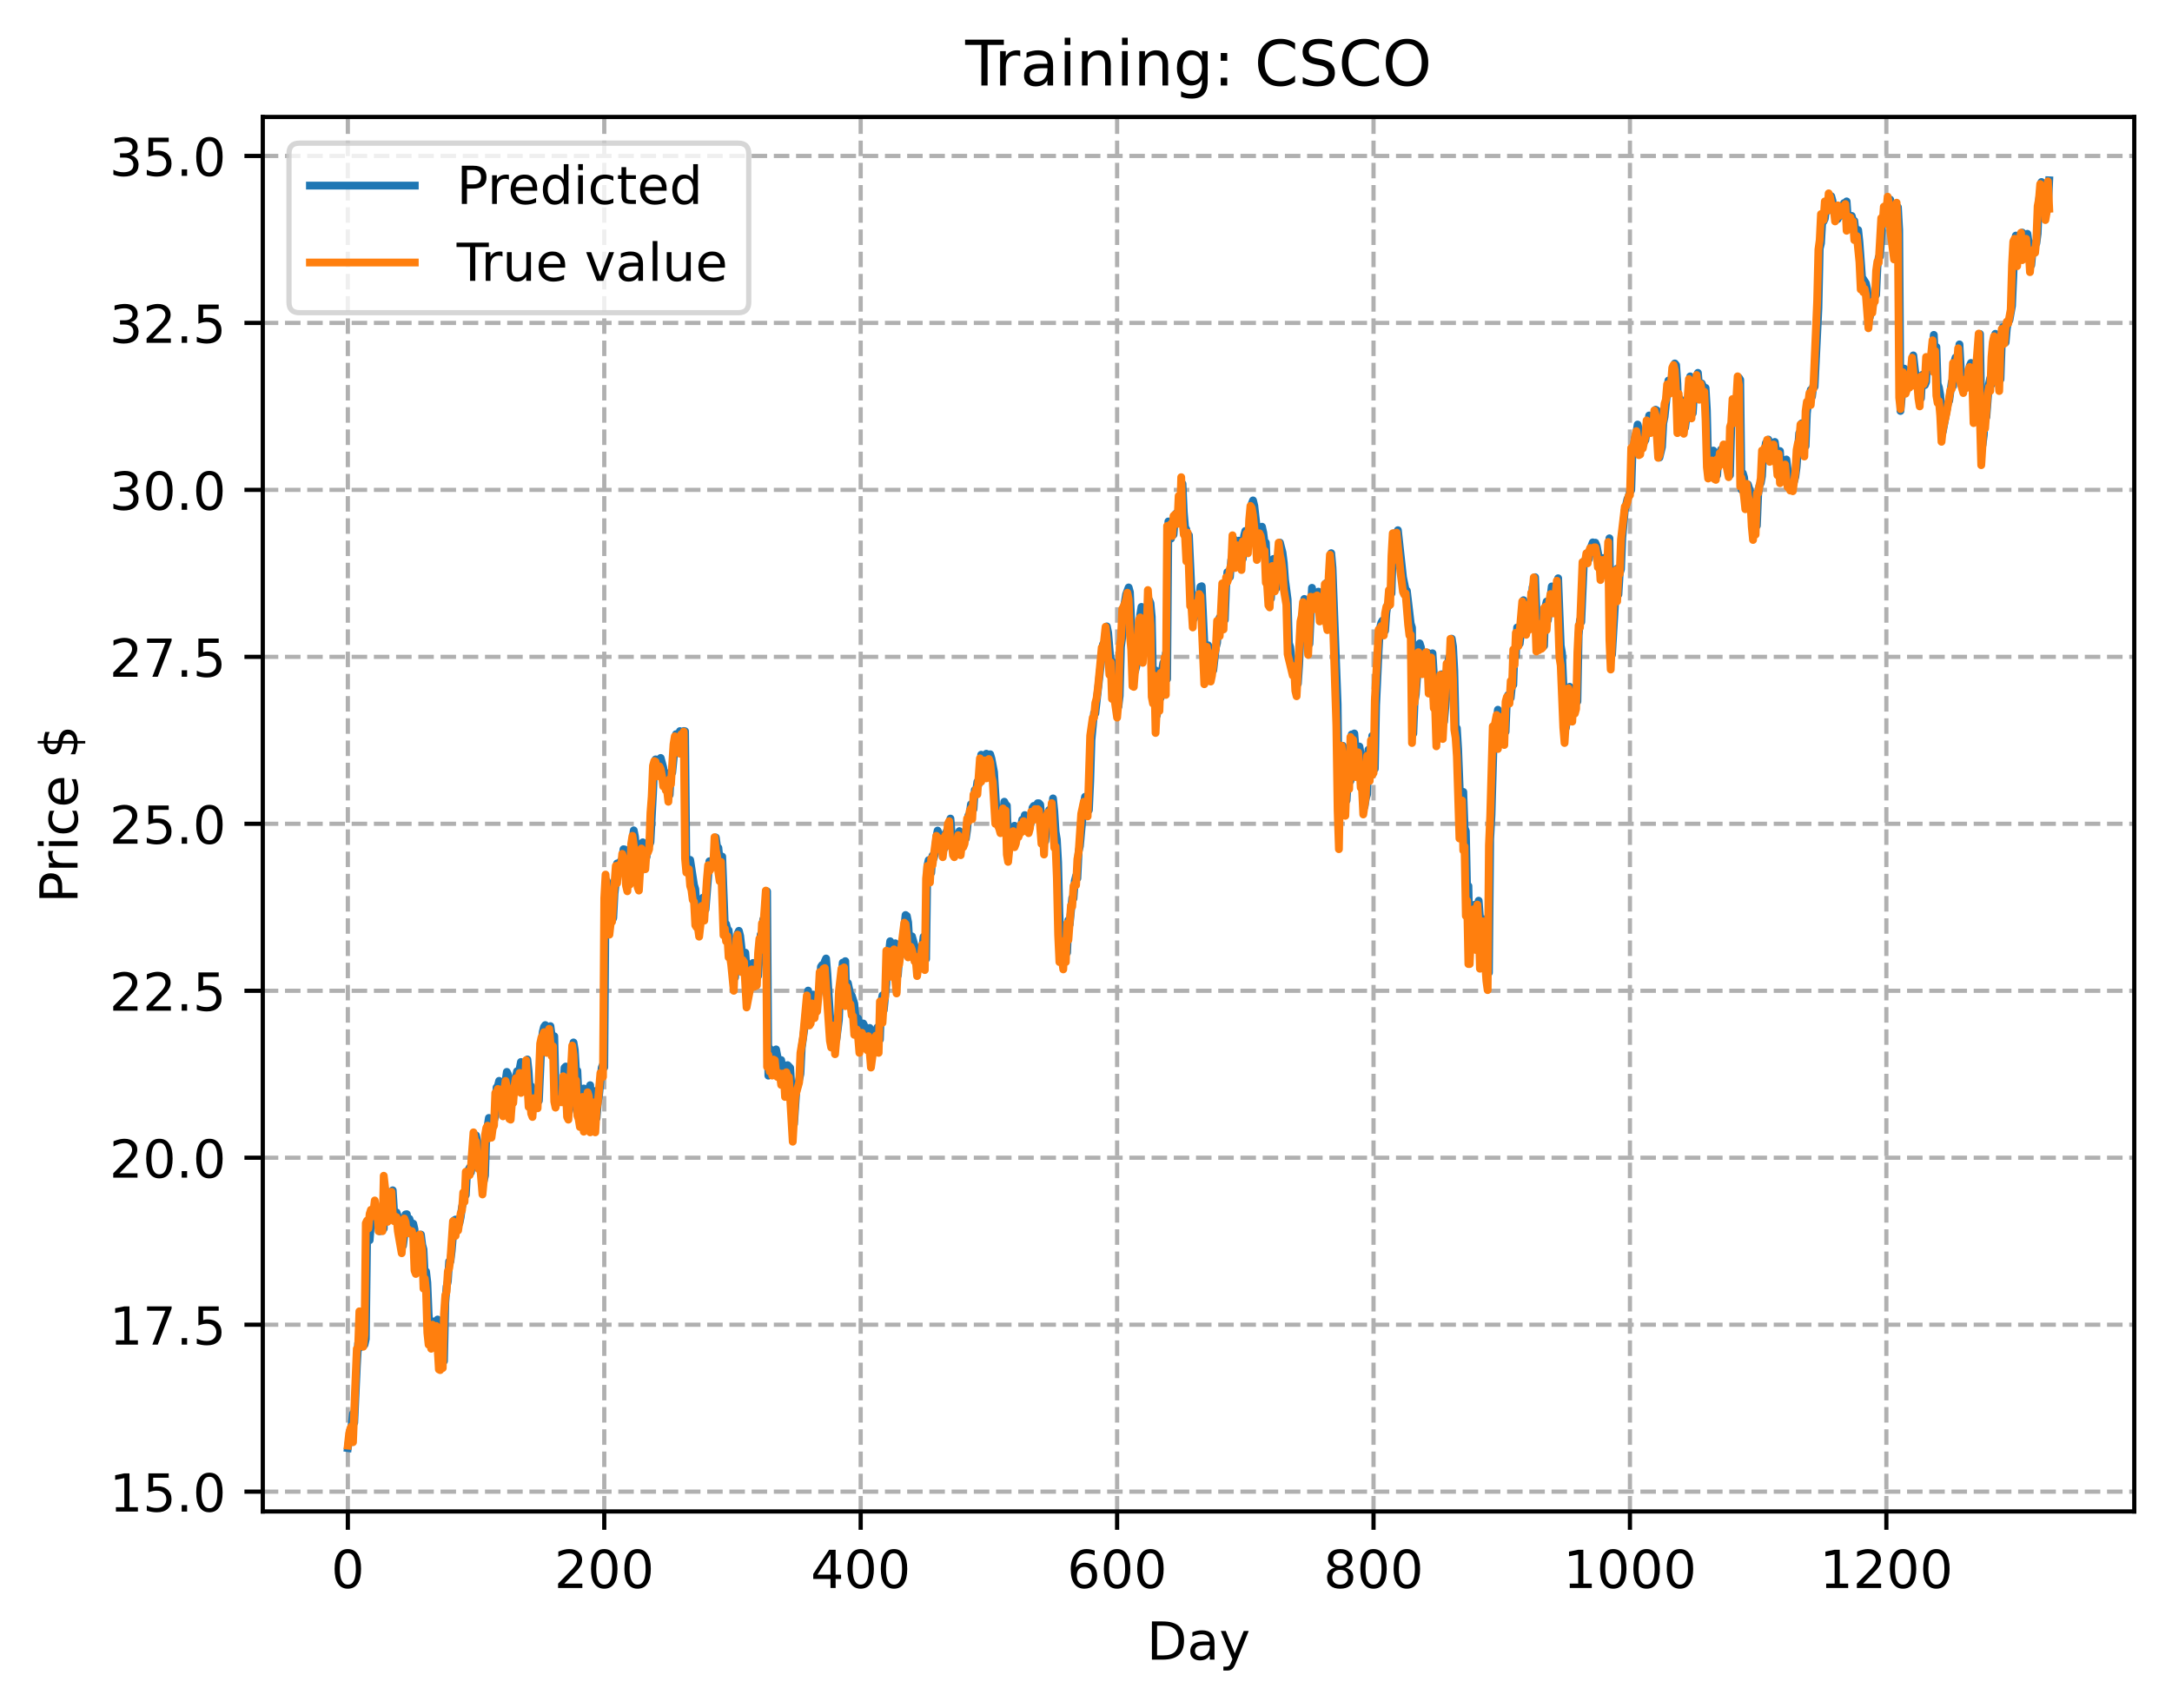 <?xml version="1.0" encoding="utf-8" standalone="no"?>
<!DOCTYPE svg PUBLIC "-//W3C//DTD SVG 1.1//EN"
  "http://www.w3.org/Graphics/SVG/1.1/DTD/svg11.dtd">
<!-- Created with matplotlib (https://matplotlib.org/) -->
<svg height="325.986pt" version="1.1" viewBox="0 0 414.464 325.986" width="414.464pt" xmlns="http://www.w3.org/2000/svg" xmlns:xlink="http://www.w3.org/1999/xlink">
 <defs>
  <style type="text/css">
*{stroke-linecap:butt;stroke-linejoin:round;}
  </style>
 </defs>
 <g id="figure_1">
  <g id="patch_1">
   <path d="M 0 325.986 
L 414.464 325.986 
L 414.464 0 
L 0 0 
z
" style="fill:#ffffff;"/>
  </g>
  <g id="axes_1">
   <g id="patch_2">
    <path d="M 50.144 288.43 
L 407.264 288.43 
L 407.264 22.318 
L 50.144 22.318 
z
" style="fill:#ffffff;"/>
   </g>
   <g id="matplotlib.axis_1">
    <g id="xtick_1">
     <g id="line2d_1">
      <path clip-path="url(#p33d09a831c)" d="M 66.376 288.43 
L 66.376 22.318 
" style="fill:none;stroke:#b0b0b0;stroke-dasharray:2.96,1.28;stroke-dashoffset:0;stroke-width:0.8;"/>
     </g>
     <g id="line2d_2">
      <defs>
       <path d="M 0 0 
L 0 3.5 
" id="m3bda75fde0" style="stroke:#000000;stroke-width:0.8;"/>
      </defs>
      <g>
       <use style="stroke:#000000;stroke-width:0.8;" x="66.376" xlink:href="#m3bda75fde0" y="288.43"/>
      </g>
     </g>
     <g id="text_1">
      <!-- 0 -->
      <defs>
       <path d="M 31.781 66.406 
Q 24.172 66.406 20.328 58.906 
Q 16.5 51.422 16.5 36.375 
Q 16.5 21.391 20.328 13.891 
Q 24.172 6.391 31.781 6.391 
Q 39.453 6.391 43.281 13.891 
Q 47.125 21.391 47.125 36.375 
Q 47.125 51.422 43.281 58.906 
Q 39.453 66.406 31.781 66.406 
z
M 31.781 74.219 
Q 44.047 74.219 50.516 64.516 
Q 56.984 54.828 56.984 36.375 
Q 56.984 17.969 50.516 8.266 
Q 44.047 -1.422 31.781 -1.422 
Q 19.531 -1.422 13.062 8.266 
Q 6.594 17.969 6.594 36.375 
Q 6.594 54.828 13.062 64.516 
Q 19.531 74.219 31.781 74.219 
z
" id="DejaVuSans-48"/>
      </defs>
      <g transform="translate(63.195 303.029)scale(0.1 -0.1)">
       <use xlink:href="#DejaVuSans-48"/>
      </g>
     </g>
    </g>
    <g id="xtick_2">
     <g id="line2d_3">
      <path clip-path="url(#p33d09a831c)" d="M 115.307 288.43 
L 115.307 22.318 
" style="fill:none;stroke:#b0b0b0;stroke-dasharray:2.96,1.28;stroke-dashoffset:0;stroke-width:0.8;"/>
     </g>
     <g id="line2d_4">
      <g>
       <use style="stroke:#000000;stroke-width:0.8;" x="115.307" xlink:href="#m3bda75fde0" y="288.43"/>
      </g>
     </g>
     <g id="text_2">
      <!-- 200 -->
      <defs>
       <path d="M 19.188 8.297 
L 53.609 8.297 
L 53.609 0 
L 7.328 0 
L 7.328 8.297 
Q 12.938 14.109 22.625 23.891 
Q 32.328 33.688 34.812 36.531 
Q 39.547 41.844 41.422 45.531 
Q 43.312 49.219 43.312 52.781 
Q 43.312 58.594 39.234 62.25 
Q 35.156 65.922 28.609 65.922 
Q 23.969 65.922 18.812 64.312 
Q 13.672 62.703 7.812 59.422 
L 7.812 69.391 
Q 13.766 71.781 18.938 73 
Q 24.125 74.219 28.422 74.219 
Q 39.75 74.219 46.484 68.547 
Q 53.219 62.891 53.219 53.422 
Q 53.219 48.922 51.531 44.891 
Q 49.859 40.875 45.406 35.406 
Q 44.188 33.984 37.641 27.219 
Q 31.109 20.453 19.188 8.297 
z
" id="DejaVuSans-50"/>
      </defs>
      <g transform="translate(105.763 303.029)scale(0.1 -0.1)">
       <use xlink:href="#DejaVuSans-50"/>
       <use x="63.623" xlink:href="#DejaVuSans-48"/>
       <use x="127.246" xlink:href="#DejaVuSans-48"/>
      </g>
     </g>
    </g>
    <g id="xtick_3">
     <g id="line2d_5">
      <path clip-path="url(#p33d09a831c)" d="M 164.238 288.43 
L 164.238 22.318 
" style="fill:none;stroke:#b0b0b0;stroke-dasharray:2.96,1.28;stroke-dashoffset:0;stroke-width:0.8;"/>
     </g>
     <g id="line2d_6">
      <g>
       <use style="stroke:#000000;stroke-width:0.8;" x="164.238" xlink:href="#m3bda75fde0" y="288.43"/>
      </g>
     </g>
     <g id="text_3">
      <!-- 400 -->
      <defs>
       <path d="M 37.797 64.312 
L 12.891 25.391 
L 37.797 25.391 
z
M 35.203 72.906 
L 47.609 72.906 
L 47.609 25.391 
L 58.016 25.391 
L 58.016 17.188 
L 47.609 17.188 
L 47.609 0 
L 37.797 0 
L 37.797 17.188 
L 4.891 17.188 
L 4.891 26.703 
z
" id="DejaVuSans-52"/>
      </defs>
      <g transform="translate(154.694 303.029)scale(0.1 -0.1)">
       <use xlink:href="#DejaVuSans-52"/>
       <use x="63.623" xlink:href="#DejaVuSans-48"/>
       <use x="127.246" xlink:href="#DejaVuSans-48"/>
      </g>
     </g>
    </g>
    <g id="xtick_4">
     <g id="line2d_7">
      <path clip-path="url(#p33d09a831c)" d="M 213.168 288.43 
L 213.168 22.318 
" style="fill:none;stroke:#b0b0b0;stroke-dasharray:2.96,1.28;stroke-dashoffset:0;stroke-width:0.8;"/>
     </g>
     <g id="line2d_8">
      <g>
       <use style="stroke:#000000;stroke-width:0.8;" x="213.168" xlink:href="#m3bda75fde0" y="288.43"/>
      </g>
     </g>
     <g id="text_4">
      <!-- 600 -->
      <defs>
       <path d="M 33.016 40.375 
Q 26.375 40.375 22.484 35.828 
Q 18.609 31.297 18.609 23.391 
Q 18.609 15.531 22.484 10.953 
Q 26.375 6.391 33.016 6.391 
Q 39.656 6.391 43.531 10.953 
Q 47.406 15.531 47.406 23.391 
Q 47.406 31.297 43.531 35.828 
Q 39.656 40.375 33.016 40.375 
z
M 52.594 71.297 
L 52.594 62.312 
Q 48.875 64.062 45.094 64.984 
Q 41.312 65.922 37.594 65.922 
Q 27.828 65.922 22.672 59.328 
Q 17.531 52.734 16.797 39.406 
Q 19.672 43.656 24.016 45.922 
Q 28.375 48.188 33.594 48.188 
Q 44.578 48.188 50.953 41.516 
Q 57.328 34.859 57.328 23.391 
Q 57.328 12.156 50.688 5.359 
Q 44.047 -1.422 33.016 -1.422 
Q 20.359 -1.422 13.672 8.266 
Q 6.984 17.969 6.984 36.375 
Q 6.984 53.656 15.188 63.938 
Q 23.391 74.219 37.203 74.219 
Q 40.922 74.219 44.703 73.484 
Q 48.484 72.75 52.594 71.297 
z
" id="DejaVuSans-54"/>
      </defs>
      <g transform="translate(203.625 303.029)scale(0.1 -0.1)">
       <use xlink:href="#DejaVuSans-54"/>
       <use x="63.623" xlink:href="#DejaVuSans-48"/>
       <use x="127.246" xlink:href="#DejaVuSans-48"/>
      </g>
     </g>
    </g>
    <g id="xtick_5">
     <g id="line2d_9">
      <path clip-path="url(#p33d09a831c)" d="M 262.099 288.43 
L 262.099 22.318 
" style="fill:none;stroke:#b0b0b0;stroke-dasharray:2.96,1.28;stroke-dashoffset:0;stroke-width:0.8;"/>
     </g>
     <g id="line2d_10">
      <g>
       <use style="stroke:#000000;stroke-width:0.8;" x="262.099" xlink:href="#m3bda75fde0" y="288.43"/>
      </g>
     </g>
     <g id="text_5">
      <!-- 800 -->
      <defs>
       <path d="M 31.781 34.625 
Q 24.75 34.625 20.719 30.859 
Q 16.703 27.094 16.703 20.516 
Q 16.703 13.922 20.719 10.156 
Q 24.75 6.391 31.781 6.391 
Q 38.812 6.391 42.859 10.172 
Q 46.922 13.969 46.922 20.516 
Q 46.922 27.094 42.891 30.859 
Q 38.875 34.625 31.781 34.625 
z
M 21.922 38.812 
Q 15.578 40.375 12.031 44.719 
Q 8.5 49.078 8.5 55.328 
Q 8.5 64.062 14.719 69.141 
Q 20.953 74.219 31.781 74.219 
Q 42.672 74.219 48.875 69.141 
Q 55.078 64.062 55.078 55.328 
Q 55.078 49.078 51.531 44.719 
Q 48 40.375 41.703 38.812 
Q 48.828 37.156 52.797 32.312 
Q 56.781 27.484 56.781 20.516 
Q 56.781 9.906 50.312 4.234 
Q 43.844 -1.422 31.781 -1.422 
Q 19.734 -1.422 13.25 4.234 
Q 6.781 9.906 6.781 20.516 
Q 6.781 27.484 10.781 32.312 
Q 14.797 37.156 21.922 38.812 
z
M 18.312 54.391 
Q 18.312 48.734 21.844 45.562 
Q 25.391 42.391 31.781 42.391 
Q 38.141 42.391 41.719 45.562 
Q 45.312 48.734 45.312 54.391 
Q 45.312 60.062 41.719 63.234 
Q 38.141 66.406 31.781 66.406 
Q 25.391 66.406 21.844 63.234 
Q 18.312 60.062 18.312 54.391 
z
" id="DejaVuSans-56"/>
      </defs>
      <g transform="translate(252.555 303.029)scale(0.1 -0.1)">
       <use xlink:href="#DejaVuSans-56"/>
       <use x="63.623" xlink:href="#DejaVuSans-48"/>
       <use x="127.246" xlink:href="#DejaVuSans-48"/>
      </g>
     </g>
    </g>
    <g id="xtick_6">
     <g id="line2d_11">
      <path clip-path="url(#p33d09a831c)" d="M 311.029 288.43 
L 311.029 22.318 
" style="fill:none;stroke:#b0b0b0;stroke-dasharray:2.96,1.28;stroke-dashoffset:0;stroke-width:0.8;"/>
     </g>
     <g id="line2d_12">
      <g>
       <use style="stroke:#000000;stroke-width:0.8;" x="311.029" xlink:href="#m3bda75fde0" y="288.43"/>
      </g>
     </g>
     <g id="text_6">
      <!-- 1000 -->
      <defs>
       <path d="M 12.406 8.297 
L 28.516 8.297 
L 28.516 63.922 
L 10.984 60.406 
L 10.984 69.391 
L 28.422 72.906 
L 38.281 72.906 
L 38.281 8.297 
L 54.391 8.297 
L 54.391 0 
L 12.406 0 
z
" id="DejaVuSans-49"/>
      </defs>
      <g transform="translate(298.304 303.029)scale(0.1 -0.1)">
       <use xlink:href="#DejaVuSans-49"/>
       <use x="63.623" xlink:href="#DejaVuSans-48"/>
       <use x="127.246" xlink:href="#DejaVuSans-48"/>
       <use x="190.869" xlink:href="#DejaVuSans-48"/>
      </g>
     </g>
    </g>
    <g id="xtick_7">
     <g id="line2d_13">
      <path clip-path="url(#p33d09a831c)" d="M 359.96 288.43 
L 359.96 22.318 
" style="fill:none;stroke:#b0b0b0;stroke-dasharray:2.96,1.28;stroke-dashoffset:0;stroke-width:0.8;"/>
     </g>
     <g id="line2d_14">
      <g>
       <use style="stroke:#000000;stroke-width:0.8;" x="359.96" xlink:href="#m3bda75fde0" y="288.43"/>
      </g>
     </g>
     <g id="text_7">
      <!-- 1200 -->
      <g transform="translate(347.235 303.029)scale(0.1 -0.1)">
       <use xlink:href="#DejaVuSans-49"/>
       <use x="63.623" xlink:href="#DejaVuSans-50"/>
       <use x="127.246" xlink:href="#DejaVuSans-48"/>
       <use x="190.869" xlink:href="#DejaVuSans-48"/>
      </g>
     </g>
    </g>
    <g id="text_8">
     <!-- Day -->
     <defs>
      <path d="M 19.672 64.797 
L 19.672 8.109 
L 31.594 8.109 
Q 46.688 8.109 53.688 14.938 
Q 60.688 21.781 60.688 36.531 
Q 60.688 51.172 53.688 57.984 
Q 46.688 64.797 31.594 64.797 
z
M 9.812 72.906 
L 30.078 72.906 
Q 51.266 72.906 61.172 64.094 
Q 71.094 55.281 71.094 36.531 
Q 71.094 17.672 61.125 8.828 
Q 51.172 0 30.078 0 
L 9.812 0 
z
" id="DejaVuSans-68"/>
      <path d="M 34.281 27.484 
Q 23.391 27.484 19.188 25 
Q 14.984 22.516 14.984 16.5 
Q 14.984 11.719 18.141 8.906 
Q 21.297 6.109 26.703 6.109 
Q 34.188 6.109 38.703 11.406 
Q 43.219 16.703 43.219 25.484 
L 43.219 27.484 
z
M 52.203 31.203 
L 52.203 0 
L 43.219 0 
L 43.219 8.297 
Q 40.141 3.328 35.547 0.953 
Q 30.953 -1.422 24.312 -1.422 
Q 15.922 -1.422 10.953 3.297 
Q 6 8.016 6 15.922 
Q 6 25.141 12.172 29.828 
Q 18.359 34.516 30.609 34.516 
L 43.219 34.516 
L 43.219 35.406 
Q 43.219 41.609 39.141 45 
Q 35.062 48.391 27.688 48.391 
Q 23 48.391 18.547 47.266 
Q 14.109 46.141 10.016 43.891 
L 10.016 52.203 
Q 14.938 54.109 19.578 55.047 
Q 24.219 56 28.609 56 
Q 40.484 56 46.344 49.844 
Q 52.203 43.703 52.203 31.203 
z
" id="DejaVuSans-97"/>
      <path d="M 32.172 -5.078 
Q 28.375 -14.844 24.75 -17.812 
Q 21.141 -20.797 15.094 -20.797 
L 7.906 -20.797 
L 7.906 -13.281 
L 13.188 -13.281 
Q 16.891 -13.281 18.938 -11.516 
Q 21 -9.766 23.484 -3.219 
L 25.094 0.875 
L 2.984 54.688 
L 12.5 54.688 
L 29.594 11.922 
L 46.688 54.688 
L 56.203 54.688 
z
" id="DejaVuSans-121"/>
     </defs>
     <g transform="translate(218.83 316.707)scale(0.1 -0.1)">
      <use xlink:href="#DejaVuSans-68"/>
      <use x="77.002" xlink:href="#DejaVuSans-97"/>
      <use x="138.281" xlink:href="#DejaVuSans-121"/>
     </g>
    </g>
   </g>
   <g id="matplotlib.axis_2">
    <g id="ytick_1">
     <g id="line2d_15">
      <path clip-path="url(#p33d09a831c)" d="M 50.144 284.65 
L 407.264 284.65 
" style="fill:none;stroke:#b0b0b0;stroke-dasharray:2.96,1.28;stroke-dashoffset:0;stroke-width:0.8;"/>
     </g>
     <g id="line2d_16">
      <defs>
       <path d="M 0 0 
L -3.5 0 
" id="m660d3b372e" style="stroke:#000000;stroke-width:0.8;"/>
      </defs>
      <g>
       <use style="stroke:#000000;stroke-width:0.8;" x="50.144" xlink:href="#m660d3b372e" y="284.65"/>
      </g>
     </g>
     <g id="text_9">
      <!-- 15.0 -->
      <defs>
       <path d="M 10.797 72.906 
L 49.516 72.906 
L 49.516 64.594 
L 19.828 64.594 
L 19.828 46.734 
Q 21.969 47.469 24.109 47.828 
Q 26.266 48.188 28.422 48.188 
Q 40.625 48.188 47.75 41.5 
Q 54.891 34.812 54.891 23.391 
Q 54.891 11.625 47.562 5.094 
Q 40.234 -1.422 26.906 -1.422 
Q 22.312 -1.422 17.547 -0.641 
Q 12.797 0.141 7.719 1.703 
L 7.719 11.625 
Q 12.109 9.234 16.797 8.062 
Q 21.484 6.891 26.703 6.891 
Q 35.156 6.891 40.078 11.328 
Q 45.016 15.766 45.016 23.391 
Q 45.016 31 40.078 35.438 
Q 35.156 39.891 26.703 39.891 
Q 22.75 39.891 18.812 39.016 
Q 14.891 38.141 10.797 36.281 
z
" id="DejaVuSans-53"/>
       <path d="M 10.688 12.406 
L 21 12.406 
L 21 0 
L 10.688 0 
z
" id="DejaVuSans-46"/>
      </defs>
      <g transform="translate(20.878 288.449)scale(0.1 -0.1)">
       <use xlink:href="#DejaVuSans-49"/>
       <use x="63.623" xlink:href="#DejaVuSans-53"/>
       <use x="127.246" xlink:href="#DejaVuSans-46"/>
       <use x="159.033" xlink:href="#DejaVuSans-48"/>
      </g>
     </g>
    </g>
    <g id="ytick_2">
     <g id="line2d_17">
      <path clip-path="url(#p33d09a831c)" d="M 50.144 252.789 
L 407.264 252.789 
" style="fill:none;stroke:#b0b0b0;stroke-dasharray:2.96,1.28;stroke-dashoffset:0;stroke-width:0.8;"/>
     </g>
     <g id="line2d_18">
      <g>
       <use style="stroke:#000000;stroke-width:0.8;" x="50.144" xlink:href="#m660d3b372e" y="252.789"/>
      </g>
     </g>
     <g id="text_10">
      <!-- 17.5 -->
      <defs>
       <path d="M 8.203 72.906 
L 55.078 72.906 
L 55.078 68.703 
L 28.609 0 
L 18.312 0 
L 43.219 64.594 
L 8.203 64.594 
z
" id="DejaVuSans-55"/>
      </defs>
      <g transform="translate(20.878 256.588)scale(0.1 -0.1)">
       <use xlink:href="#DejaVuSans-49"/>
       <use x="63.623" xlink:href="#DejaVuSans-55"/>
       <use x="127.246" xlink:href="#DejaVuSans-46"/>
       <use x="159.033" xlink:href="#DejaVuSans-53"/>
      </g>
     </g>
    </g>
    <g id="ytick_3">
     <g id="line2d_19">
      <path clip-path="url(#p33d09a831c)" d="M 50.144 220.927 
L 407.264 220.927 
" style="fill:none;stroke:#b0b0b0;stroke-dasharray:2.96,1.28;stroke-dashoffset:0;stroke-width:0.8;"/>
     </g>
     <g id="line2d_20">
      <g>
       <use style="stroke:#000000;stroke-width:0.8;" x="50.144" xlink:href="#m660d3b372e" y="220.927"/>
      </g>
     </g>
     <g id="text_11">
      <!-- 20.0 -->
      <g transform="translate(20.878 224.727)scale(0.1 -0.1)">
       <use xlink:href="#DejaVuSans-50"/>
       <use x="63.623" xlink:href="#DejaVuSans-48"/>
       <use x="127.246" xlink:href="#DejaVuSans-46"/>
       <use x="159.033" xlink:href="#DejaVuSans-48"/>
      </g>
     </g>
    </g>
    <g id="ytick_4">
     <g id="line2d_21">
      <path clip-path="url(#p33d09a831c)" d="M 50.144 189.066 
L 407.264 189.066 
" style="fill:none;stroke:#b0b0b0;stroke-dasharray:2.96,1.28;stroke-dashoffset:0;stroke-width:0.8;"/>
     </g>
     <g id="line2d_22">
      <g>
       <use style="stroke:#000000;stroke-width:0.8;" x="50.144" xlink:href="#m660d3b372e" y="189.066"/>
      </g>
     </g>
     <g id="text_12">
      <!-- 22.5 -->
      <g transform="translate(20.878 192.865)scale(0.1 -0.1)">
       <use xlink:href="#DejaVuSans-50"/>
       <use x="63.623" xlink:href="#DejaVuSans-50"/>
       <use x="127.246" xlink:href="#DejaVuSans-46"/>
       <use x="159.033" xlink:href="#DejaVuSans-53"/>
      </g>
     </g>
    </g>
    <g id="ytick_5">
     <g id="line2d_23">
      <path clip-path="url(#p33d09a831c)" d="M 50.144 157.205 
L 407.264 157.205 
" style="fill:none;stroke:#b0b0b0;stroke-dasharray:2.96,1.28;stroke-dashoffset:0;stroke-width:0.8;"/>
     </g>
     <g id="line2d_24">
      <g>
       <use style="stroke:#000000;stroke-width:0.8;" x="50.144" xlink:href="#m660d3b372e" y="157.205"/>
      </g>
     </g>
     <g id="text_13">
      <!-- 25.0 -->
      <g transform="translate(20.878 161.004)scale(0.1 -0.1)">
       <use xlink:href="#DejaVuSans-50"/>
       <use x="63.623" xlink:href="#DejaVuSans-53"/>
       <use x="127.246" xlink:href="#DejaVuSans-46"/>
       <use x="159.033" xlink:href="#DejaVuSans-48"/>
      </g>
     </g>
    </g>
    <g id="ytick_6">
     <g id="line2d_25">
      <path clip-path="url(#p33d09a831c)" d="M 50.144 125.343 
L 407.264 125.343 
" style="fill:none;stroke:#b0b0b0;stroke-dasharray:2.96,1.28;stroke-dashoffset:0;stroke-width:0.8;"/>
     </g>
     <g id="line2d_26">
      <g>
       <use style="stroke:#000000;stroke-width:0.8;" x="50.144" xlink:href="#m660d3b372e" y="125.343"/>
      </g>
     </g>
     <g id="text_14">
      <!-- 27.5 -->
      <g transform="translate(20.878 129.143)scale(0.1 -0.1)">
       <use xlink:href="#DejaVuSans-50"/>
       <use x="63.623" xlink:href="#DejaVuSans-55"/>
       <use x="127.246" xlink:href="#DejaVuSans-46"/>
       <use x="159.033" xlink:href="#DejaVuSans-53"/>
      </g>
     </g>
    </g>
    <g id="ytick_7">
     <g id="line2d_27">
      <path clip-path="url(#p33d09a831c)" d="M 50.144 93.482 
L 407.264 93.482 
" style="fill:none;stroke:#b0b0b0;stroke-dasharray:2.96,1.28;stroke-dashoffset:0;stroke-width:0.8;"/>
     </g>
     <g id="line2d_28">
      <g>
       <use style="stroke:#000000;stroke-width:0.8;" x="50.144" xlink:href="#m660d3b372e" y="93.482"/>
      </g>
     </g>
     <g id="text_15">
      <!-- 30.0 -->
      <defs>
       <path d="M 40.578 39.312 
Q 47.656 37.797 51.625 33 
Q 55.609 28.219 55.609 21.188 
Q 55.609 10.406 48.188 4.484 
Q 40.766 -1.422 27.094 -1.422 
Q 22.516 -1.422 17.656 -0.516 
Q 12.797 0.391 7.625 2.203 
L 7.625 11.719 
Q 11.719 9.328 16.594 8.109 
Q 21.484 6.891 26.812 6.891 
Q 36.078 6.891 40.938 10.547 
Q 45.797 14.203 45.797 21.188 
Q 45.797 27.641 41.281 31.266 
Q 36.766 34.906 28.719 34.906 
L 20.219 34.906 
L 20.219 43.016 
L 29.109 43.016 
Q 36.375 43.016 40.234 45.922 
Q 44.094 48.828 44.094 54.297 
Q 44.094 59.906 40.109 62.906 
Q 36.141 65.922 28.719 65.922 
Q 24.656 65.922 20.016 65.031 
Q 15.375 64.156 9.812 62.312 
L 9.812 71.094 
Q 15.438 72.656 20.344 73.438 
Q 25.25 74.219 29.594 74.219 
Q 40.828 74.219 47.359 69.109 
Q 53.906 64.016 53.906 55.328 
Q 53.906 49.266 50.438 45.094 
Q 46.969 40.922 40.578 39.312 
z
" id="DejaVuSans-51"/>
      </defs>
      <g transform="translate(20.878 97.281)scale(0.1 -0.1)">
       <use xlink:href="#DejaVuSans-51"/>
       <use x="63.623" xlink:href="#DejaVuSans-48"/>
       <use x="127.246" xlink:href="#DejaVuSans-46"/>
       <use x="159.033" xlink:href="#DejaVuSans-48"/>
      </g>
     </g>
    </g>
    <g id="ytick_8">
     <g id="line2d_29">
      <path clip-path="url(#p33d09a831c)" d="M 50.144 61.621 
L 407.264 61.621 
" style="fill:none;stroke:#b0b0b0;stroke-dasharray:2.96,1.28;stroke-dashoffset:0;stroke-width:0.8;"/>
     </g>
     <g id="line2d_30">
      <g>
       <use style="stroke:#000000;stroke-width:0.8;" x="50.144" xlink:href="#m660d3b372e" y="61.621"/>
      </g>
     </g>
     <g id="text_16">
      <!-- 32.5 -->
      <g transform="translate(20.878 65.42)scale(0.1 -0.1)">
       <use xlink:href="#DejaVuSans-51"/>
       <use x="63.623" xlink:href="#DejaVuSans-50"/>
       <use x="127.246" xlink:href="#DejaVuSans-46"/>
       <use x="159.033" xlink:href="#DejaVuSans-53"/>
      </g>
     </g>
    </g>
    <g id="ytick_9">
     <g id="line2d_31">
      <path clip-path="url(#p33d09a831c)" d="M 50.144 29.759 
L 407.264 29.759 
" style="fill:none;stroke:#b0b0b0;stroke-dasharray:2.96,1.28;stroke-dashoffset:0;stroke-width:0.8;"/>
     </g>
     <g id="line2d_32">
      <g>
       <use style="stroke:#000000;stroke-width:0.8;" x="50.144" xlink:href="#m660d3b372e" y="29.759"/>
      </g>
     </g>
     <g id="text_17">
      <!-- 35.0 -->
      <g transform="translate(20.878 33.559)scale(0.1 -0.1)">
       <use xlink:href="#DejaVuSans-51"/>
       <use x="63.623" xlink:href="#DejaVuSans-53"/>
       <use x="127.246" xlink:href="#DejaVuSans-46"/>
       <use x="159.033" xlink:href="#DejaVuSans-48"/>
      </g>
     </g>
    </g>
    <g id="text_18">
     <!-- Price $ -->
     <defs>
      <path d="M 19.672 64.797 
L 19.672 37.406 
L 32.078 37.406 
Q 38.969 37.406 42.719 40.969 
Q 46.484 44.531 46.484 51.125 
Q 46.484 57.672 42.719 61.234 
Q 38.969 64.797 32.078 64.797 
z
M 9.812 72.906 
L 32.078 72.906 
Q 44.344 72.906 50.609 67.359 
Q 56.891 61.812 56.891 51.125 
Q 56.891 40.328 50.609 34.812 
Q 44.344 29.297 32.078 29.297 
L 19.672 29.297 
L 19.672 0 
L 9.812 0 
z
" id="DejaVuSans-80"/>
      <path d="M 41.109 46.297 
Q 39.594 47.172 37.812 47.578 
Q 36.031 48 33.891 48 
Q 26.266 48 22.188 43.047 
Q 18.109 38.094 18.109 28.812 
L 18.109 0 
L 9.078 0 
L 9.078 54.688 
L 18.109 54.688 
L 18.109 46.188 
Q 20.953 51.172 25.484 53.578 
Q 30.031 56 36.531 56 
Q 37.453 56 38.578 55.875 
Q 39.703 55.766 41.062 55.516 
z
" id="DejaVuSans-114"/>
      <path d="M 9.422 54.688 
L 18.406 54.688 
L 18.406 0 
L 9.422 0 
z
M 9.422 75.984 
L 18.406 75.984 
L 18.406 64.594 
L 9.422 64.594 
z
" id="DejaVuSans-105"/>
      <path d="M 48.781 52.594 
L 48.781 44.188 
Q 44.969 46.297 41.141 47.344 
Q 37.312 48.391 33.406 48.391 
Q 24.656 48.391 19.812 42.844 
Q 14.984 37.312 14.984 27.297 
Q 14.984 17.281 19.812 11.734 
Q 24.656 6.203 33.406 6.203 
Q 37.312 6.203 41.141 7.25 
Q 44.969 8.297 48.781 10.406 
L 48.781 2.094 
Q 45.016 0.344 40.984 -0.531 
Q 36.969 -1.422 32.422 -1.422 
Q 20.062 -1.422 12.781 6.344 
Q 5.516 14.109 5.516 27.297 
Q 5.516 40.672 12.859 48.328 
Q 20.219 56 33.016 56 
Q 37.156 56 41.109 55.141 
Q 45.062 54.297 48.781 52.594 
z
" id="DejaVuSans-99"/>
      <path d="M 56.203 29.594 
L 56.203 25.203 
L 14.891 25.203 
Q 15.484 15.922 20.484 11.062 
Q 25.484 6.203 34.422 6.203 
Q 39.594 6.203 44.453 7.469 
Q 49.312 8.734 54.109 11.281 
L 54.109 2.781 
Q 49.266 0.734 44.188 -0.344 
Q 39.109 -1.422 33.891 -1.422 
Q 20.797 -1.422 13.156 6.188 
Q 5.516 13.812 5.516 26.812 
Q 5.516 40.234 12.766 48.109 
Q 20.016 56 32.328 56 
Q 43.359 56 49.781 48.891 
Q 56.203 41.797 56.203 29.594 
z
M 47.219 32.234 
Q 47.125 39.594 43.094 43.984 
Q 39.062 48.391 32.422 48.391 
Q 24.906 48.391 20.391 44.141 
Q 15.875 39.891 15.188 32.172 
z
" id="DejaVuSans-101"/>
      <path id="DejaVuSans-32"/>
      <path d="M 33.797 -14.703 
L 28.906 -14.703 
L 28.859 0 
Q 23.734 0.094 18.609 1.188 
Q 13.484 2.297 8.297 4.5 
L 8.297 13.281 
Q 13.281 10.156 18.375 8.562 
Q 23.484 6.984 28.906 6.938 
L 28.906 29.203 
Q 18.109 30.953 13.203 35.156 
Q 8.297 39.359 8.297 46.688 
Q 8.297 54.641 13.625 59.219 
Q 18.953 63.812 28.906 64.5 
L 28.906 75.984 
L 33.797 75.984 
L 33.797 64.656 
Q 38.328 64.453 42.578 63.688 
Q 46.828 62.938 50.875 61.625 
L 50.875 53.078 
Q 46.828 55.125 42.547 56.25 
Q 38.281 57.375 33.797 57.562 
L 33.797 36.719 
Q 44.875 35.016 50.094 30.609 
Q 55.328 26.219 55.328 18.609 
Q 55.328 10.359 49.781 5.594 
Q 44.234 0.828 33.797 0.094 
z
M 28.906 37.594 
L 28.906 57.625 
Q 23.25 56.984 20.266 54.391 
Q 17.281 51.812 17.281 47.516 
Q 17.281 43.312 20.031 40.969 
Q 22.797 38.625 28.906 37.594 
z
M 33.797 28.219 
L 33.797 7.078 
Q 39.984 7.906 43.141 10.594 
Q 46.297 13.281 46.297 17.672 
Q 46.297 21.969 43.281 24.5 
Q 40.281 27.047 33.797 28.219 
z
" id="DejaVuSans-36"/>
     </defs>
     <g transform="translate(14.798 172.342)rotate(-90)scale(0.1 -0.1)">
      <use xlink:href="#DejaVuSans-80"/>
      <use x="58.553" xlink:href="#DejaVuSans-114"/>
      <use x="99.666" xlink:href="#DejaVuSans-105"/>
      <use x="127.449" xlink:href="#DejaVuSans-99"/>
      <use x="182.43" xlink:href="#DejaVuSans-101"/>
      <use x="243.953" xlink:href="#DejaVuSans-32"/>
      <use x="275.74" xlink:href="#DejaVuSans-36"/>
     </g>
    </g>
   </g>
   <g id="line2d_33">
    <path clip-path="url(#p33d09a831c)" d="M 66.376 276.334 
L 66.621 274.613 
L 66.866 273.865 
L 67.355 269.766 
L 67.6 271.483 
L 68.089 260.837 
L 68.334 256.356 
L 68.578 257.263 
L 68.823 250.785 
L 69.312 254.877 
L 69.557 256.603 
L 69.802 255.514 
L 70.046 236.475 
L 70.291 235.333 
L 70.536 236.67 
L 70.78 233.616 
L 71.025 232.865 
L 71.27 233.502 
L 71.514 233.029 
L 71.759 231.182 
L 72.003 232.155 
L 72.248 232.266 
L 72.493 234.955 
L 72.737 232.849 
L 72.982 234.027 
L 73.227 234.449 
L 73.471 226.922 
L 73.716 227.736 
L 73.961 230.923 
L 74.205 232.138 
L 74.45 231.377 
L 74.939 227.146 
L 75.184 231.041 
L 75.429 232.138 
L 75.673 231.363 
L 75.918 232.067 
L 76.407 235.153 
L 76.652 236.15 
L 76.897 237.733 
L 77.141 235.802 
L 77.386 231.749 
L 77.631 231.703 
L 77.875 233.483 
L 78.12 232.573 
L 78.609 234.044 
L 78.854 233.511 
L 79.098 234.577 
L 79.343 239.205 
L 79.588 241.033 
L 79.832 240.174 
L 80.077 238.576 
L 80.322 235.583 
L 80.566 237.526 
L 80.811 238.444 
L 81.056 243.509 
L 81.3 242.634 
L 81.545 244.756 
L 81.79 250.746 
L 82.034 253.739 
L 82.279 253.679 
L 82.524 255.227 
L 82.768 252.161 
L 83.013 252.891 
L 83.258 252.771 
L 83.502 251.801 
L 83.747 254.23 
L 83.991 258.078 
L 84.236 259.373 
L 84.481 259.026 
L 84.725 259.729 
L 84.97 248.605 
L 85.215 245.531 
L 85.459 244.504 
L 85.704 240.713 
L 85.949 240.686 
L 86.193 238.711 
L 86.683 232.862 
L 86.927 232.725 
L 87.172 234.113 
L 87.417 232.726 
L 87.661 233.436 
L 87.906 232.278 
L 88.151 230.376 
L 88.395 229.426 
L 88.64 227.785 
L 88.885 228.043 
L 89.129 223.567 
L 89.374 223.288 
L 89.619 222.809 
L 89.863 223.715 
L 90.352 219.896 
L 90.597 216.77 
L 90.842 216.675 
L 91.086 217.785 
L 91.331 220.828 
L 91.576 221.76 
L 91.82 220.826 
L 92.31 225.381 
L 92.554 224.311 
L 92.799 216.464 
L 93.288 213.333 
L 93.533 215.348 
L 93.778 215.723 
L 94.267 213.819 
L 94.512 213 
L 94.756 207.516 
L 95.001 207.254 
L 95.246 206.258 
L 95.49 207.159 
L 95.735 206.659 
L 95.979 208.011 
L 96.224 210.273 
L 96.469 206.282 
L 96.713 204.548 
L 96.958 205.07 
L 97.447 210.523 
L 97.692 210.706 
L 97.937 208.792 
L 98.181 208.059 
L 98.426 205.616 
L 98.671 204.418 
L 98.915 205.195 
L 99.405 202.659 
L 99.649 205.637 
L 99.894 204.615 
L 100.139 207.517 
L 100.383 206.806 
L 100.628 202.179 
L 100.873 204.423 
L 101.117 208.371 
L 101.362 207.284 
L 101.851 210.355 
L 102.096 208.018 
L 102.34 208.133 
L 102.83 210.062 
L 103.319 199.066 
L 103.564 196.929 
L 103.808 195.953 
L 104.053 195.615 
L 104.542 199.031 
L 104.787 198.557 
L 105.032 195.816 
L 105.521 199.474 
L 105.766 197.741 
L 106.01 207.321 
L 106.255 208.578 
L 106.5 208.134 
L 106.744 208.362 
L 106.989 208.865 
L 107.234 207.831 
L 107.478 207.296 
L 107.723 203.758 
L 107.967 203.523 
L 108.212 206.017 
L 108.457 212.651 
L 108.701 211.591 
L 108.946 207.696 
L 109.191 201.424 
L 109.435 198.928 
L 109.68 200.366 
L 109.925 204.434 
L 110.169 204.317 
L 110.414 209.578 
L 110.659 210.579 
L 110.903 213.682 
L 111.148 212.396 
L 111.393 207.718 
L 111.637 214.119 
L 111.882 210.795 
L 112.127 210.621 
L 112.371 207.754 
L 112.616 207.085 
L 112.861 212.564 
L 113.105 209.503 
L 113.35 208.201 
L 113.595 208.307 
L 113.839 213.371 
L 114.084 210.356 
L 114.328 208.847 
L 114.818 203.732 
L 115.062 203.159 
L 115.307 203.68 
L 115.552 171.211 
L 115.796 168.116 
L 116.041 170.748 
L 116.286 169.912 
L 116.53 175.928 
L 116.775 175.697 
L 117.02 175.166 
L 117.264 170.503 
L 117.509 168.426 
L 117.754 164.773 
L 117.998 166.59 
L 118.243 164.508 
L 118.488 165.643 
L 118.977 162.06 
L 119.222 162.112 
L 119.466 163.511 
L 119.711 166.479 
L 119.955 167.436 
L 120.2 164.866 
L 120.445 166.785 
L 120.689 160.173 
L 120.934 158.456 
L 121.179 159.711 
L 121.423 162.889 
L 121.668 162.751 
L 121.913 166.923 
L 122.157 166.522 
L 122.647 160.741 
L 122.891 163.581 
L 123.136 163.206 
L 123.381 163.507 
L 123.625 160.961 
L 123.87 161.308 
L 124.115 160.742 
L 124.604 151.421 
L 124.849 145.904 
L 125.093 144.915 
L 125.338 144.954 
L 125.583 146.553 
L 125.827 146.762 
L 126.072 144.642 
L 126.561 146.46 
L 126.806 148.353 
L 127.05 147.488 
L 127.784 151.698 
L 128.029 147.271 
L 128.274 147.441 
L 129.008 140.095 
L 129.497 140.75 
L 129.742 139.516 
L 129.986 141.91 
L 130.231 140.157 
L 130.476 139.495 
L 130.72 139.538 
L 130.965 164.405 
L 131.21 163.892 
L 131.454 164.601 
L 131.699 164.089 
L 132.433 168.887 
L 132.677 169.665 
L 132.922 173.425 
L 133.167 174.339 
L 133.411 174.353 
L 133.656 175.937 
L 133.901 174.073 
L 134.145 171.301 
L 134.39 172.074 
L 134.635 173.558 
L 135.369 164.356 
L 135.613 164.668 
L 135.858 164.442 
L 136.103 163.88 
L 136.347 163.675 
L 136.592 159.816 
L 136.837 161.642 
L 137.081 161.781 
L 137.571 166.626 
L 137.815 163.459 
L 138.304 176.483 
L 138.549 176.317 
L 138.794 177.266 
L 139.038 177.525 
L 139.283 179.952 
L 139.528 180.406 
L 140.262 186.532 
L 140.751 178.152 
L 140.996 177.632 
L 141.24 178.603 
L 141.485 180.772 
L 141.73 184.024 
L 141.974 181.961 
L 142.219 181.791 
L 142.464 184.99 
L 142.708 189.744 
L 142.953 189.034 
L 143.198 187.563 
L 143.442 187.263 
L 143.687 183.764 
L 143.931 184.206 
L 144.176 186.247 
L 144.421 186.115 
L 144.665 186.224 
L 145.155 178.332 
L 145.399 178.71 
L 145.644 175.442 
L 145.889 175.417 
L 146.378 170.096 
L 146.623 205.264 
L 146.867 200.078 
L 147.112 201.917 
L 147.357 201.653 
L 147.601 202.371 
L 147.846 200.648 
L 148.091 200.256 
L 148.58 202.864 
L 148.825 202.945 
L 149.069 202.288 
L 149.314 204.279 
L 149.559 203.486 
L 149.803 203.301 
L 150.048 206.749 
L 150.292 203.26 
L 150.782 203.779 
L 151.271 211.69 
L 151.516 214.503 
L 152.005 207.433 
L 152.25 207.145 
L 152.739 204.936 
L 152.984 199.991 
L 153.473 196.395 
L 154.207 189.033 
L 154.452 193.291 
L 154.696 193.546 
L 154.941 193.193 
L 155.186 189.799 
L 155.43 190.21 
L 155.675 192.414 
L 156.409 188.34 
L 156.653 184.494 
L 156.898 184.132 
L 157.143 184.788 
L 157.387 183.45 
L 157.632 182.909 
L 157.877 185.791 
L 158.366 193.566 
L 158.611 196.269 
L 158.855 197.463 
L 159.1 194.642 
L 159.345 195.988 
L 159.589 198.497 
L 160.079 194.649 
L 160.323 188.98 
L 160.813 183.698 
L 161.057 184.493 
L 161.302 183.417 
L 161.546 191.802 
L 161.791 187.585 
L 162.28 189.861 
L 162.525 189.957 
L 163.014 191.486 
L 163.259 194.098 
L 163.504 194.507 
L 163.748 194.345 
L 163.993 195.739 
L 164.238 198.62 
L 164.482 196.042 
L 164.727 195.307 
L 164.972 195.84 
L 165.461 197.577 
L 165.706 197.712 
L 165.95 196.158 
L 166.44 200.927 
L 167.174 198.011 
L 167.418 196.068 
L 167.907 198.379 
L 168.152 191.25 
L 168.397 189.94 
L 168.641 192.769 
L 169.131 187.789 
L 169.375 181.458 
L 169.62 181.818 
L 169.865 179.62 
L 170.109 183.139 
L 170.599 182.546 
L 170.843 180.007 
L 171.088 184.17 
L 171.333 186.134 
L 171.577 182.863 
L 171.822 182.473 
L 172.311 179.154 
L 172.801 174.611 
L 173.045 174.79 
L 173.29 176.007 
L 173.534 179.945 
L 173.779 180.252 
L 174.024 178.676 
L 175.002 182.221 
L 175.247 184.125 
L 175.492 183.491 
L 175.736 181.186 
L 175.981 181.09 
L 176.226 178.765 
L 176.47 181.7 
L 176.715 183.006 
L 176.96 165.241 
L 177.204 164.14 
L 177.449 164.287 
L 177.694 166.563 
L 177.938 163.285 
L 178.183 163.77 
L 178.428 162.765 
L 178.672 159.731 
L 178.917 158.501 
L 179.162 159 
L 179.406 160.251 
L 179.651 159.637 
L 179.895 159.9 
L 180.14 161.991 
L 180.629 158.639 
L 180.874 158.372 
L 181.363 156.207 
L 181.608 159.29 
L 181.853 159.214 
L 182.097 160.882 
L 182.342 161.482 
L 182.587 159.787 
L 182.831 159.783 
L 183.076 158.598 
L 183.321 159.117 
L 183.565 160.629 
L 183.81 159.415 
L 184.055 159.896 
L 184.299 160.051 
L 184.544 158.409 
L 184.789 155.612 
L 185.033 155.276 
L 185.278 153.478 
L 185.522 153.525 
L 185.767 154.425 
L 186.012 150.749 
L 186.256 150.966 
L 186.501 149.181 
L 186.746 149.694 
L 186.99 147.893 
L 187.235 144.022 
L 187.48 147.174 
L 187.724 144.826 
L 187.969 144.844 
L 188.214 143.831 
L 188.458 146.874 
L 188.948 143.936 
L 189.192 144.753 
L 189.682 147.319 
L 190.171 155.195 
L 190.416 154.418 
L 190.66 155.818 
L 190.905 156.211 
L 191.15 156.983 
L 191.394 155.844 
L 191.639 152.992 
L 191.883 153.503 
L 192.128 153.716 
L 192.373 161.097 
L 192.617 161.946 
L 192.862 160.936 
L 193.351 159.824 
L 193.596 157.576 
L 193.841 159.269 
L 194.085 159.151 
L 194.33 157.973 
L 194.575 157.821 
L 194.819 157.88 
L 195.064 156.408 
L 195.309 157.133 
L 195.553 155.543 
L 195.798 156.406 
L 196.043 155.811 
L 196.287 156.068 
L 196.532 157.652 
L 196.777 156.81 
L 197.021 154.159 
L 197.266 153.791 
L 197.51 155.633 
L 197.755 153.838 
L 198 153.282 
L 198.244 153.284 
L 198.489 153.551 
L 198.978 158.646 
L 199.223 156.549 
L 199.468 160.511 
L 199.712 156.81 
L 200.202 154.571 
L 200.691 155.424 
L 200.936 152.36 
L 201.18 154.754 
L 201.425 158.681 
L 201.67 160.198 
L 201.914 164.555 
L 202.159 174.5 
L 202.404 179.554 
L 202.648 179.309 
L 203.138 182.877 
L 203.382 178.203 
L 203.627 181.786 
L 203.871 175.593 
L 204.116 176.414 
L 204.605 171.363 
L 204.85 171.453 
L 205.095 168.085 
L 205.339 167.124 
L 205.584 167.608 
L 205.829 162.482 
L 206.073 161.446 
L 206.807 153.372 
L 207.052 152.047 
L 207.297 154.328 
L 207.541 154.15 
L 207.786 154.59 
L 208.031 149.186 
L 208.275 141.238 
L 208.765 136.071 
L 209.009 136.156 
L 210.477 122.95 
L 210.722 123.337 
L 210.966 120.697 
L 211.211 119.535 
L 211.456 120.731 
L 211.945 126.486 
L 212.19 126.187 
L 212.434 131.021 
L 212.679 129.795 
L 213.413 134.848 
L 213.658 132.791 
L 213.902 123.456 
L 214.147 121.542 
L 214.392 116.378 
L 214.881 113.415 
L 215.37 112.102 
L 215.615 113.005 
L 215.859 118.707 
L 216.104 121.8 
L 216.349 128.35 
L 216.593 128.121 
L 216.838 127.12 
L 217.327 120.473 
L 217.572 117.347 
L 217.817 115.814 
L 218.061 118.402 
L 218.306 122.758 
L 218.551 121.916 
L 218.795 117.258 
L 219.04 119.018 
L 219.285 114.523 
L 219.529 115.092 
L 219.774 117.694 
L 220.019 129.884 
L 220.263 129.909 
L 220.508 127.922 
L 220.753 136.516 
L 221.242 129.896 
L 221.486 133.155 
L 221.731 127.964 
L 221.976 126.501 
L 222.22 128.043 
L 222.465 124.656 
L 222.71 129.583 
L 222.954 99.507 
L 223.444 102.794 
L 223.688 100.806 
L 223.933 102.04 
L 224.178 98.939 
L 224.422 97.972 
L 224.667 97.874 
L 224.912 99.24 
L 225.156 94.777 
L 225.401 97.958 
L 225.646 92.333 
L 225.89 97.711 
L 226.135 100.593 
L 226.38 101.038 
L 226.624 105.713 
L 226.869 102.126 
L 227.358 112.816 
L 227.603 113.831 
L 227.847 118.011 
L 228.092 113.957 
L 228.581 116.638 
L 229.071 111.965 
L 229.315 111.869 
L 229.805 122.56 
L 230.049 128.909 
L 230.294 128.959 
L 230.539 123.146 
L 230.783 124.326 
L 231.028 126.812 
L 231.273 127.643 
L 231.517 127.912 
L 232.007 123.559 
L 232.251 122.665 
L 232.496 118.411 
L 232.741 117.822 
L 232.985 119.756 
L 233.474 111.363 
L 233.719 118.295 
L 233.964 112.01 
L 234.208 109.178 
L 234.453 110.249 
L 234.698 110.107 
L 234.942 106.855 
L 235.187 106.659 
L 235.432 102.866 
L 235.921 107.177 
L 236.166 104.149 
L 236.41 103.171 
L 236.655 105.727 
L 236.9 105.599 
L 237.144 106.635 
L 237.389 102.273 
L 237.634 101.322 
L 237.878 102.509 
L 238.123 101.171 
L 238.368 103.296 
L 238.612 98.195 
L 238.857 96.13 
L 239.102 95.496 
L 239.346 96.494 
L 239.835 100.906 
L 240.08 105.206 
L 240.325 101.628 
L 240.569 100.654 
L 240.814 100.511 
L 241.059 101.629 
L 241.303 103.548 
L 241.548 103.549 
L 241.793 108.627 
L 242.037 109.706 
L 242.282 113.061 
L 242.527 114.223 
L 243.016 106.655 
L 243.261 110.878 
L 243.505 112.308 
L 243.995 106.545 
L 244.239 103.547 
L 244.729 105.438 
L 244.973 107.337 
L 245.218 110.64 
L 245.707 114.412 
L 245.952 122.726 
L 246.196 123.499 
L 246.441 125.839 
L 246.686 125.788 
L 246.93 128.369 
L 247.175 127.305 
L 247.42 130.805 
L 247.664 130.45 
L 247.909 126.75 
L 248.154 121.33 
L 248.398 118.448 
L 248.643 117.648 
L 248.888 114.297 
L 249.622 119.194 
L 249.866 122.884 
L 250.356 112.173 
L 250.6 114.63 
L 250.845 115.435 
L 251.089 113.593 
L 251.334 114.215 
L 251.579 112.903 
L 251.823 113.212 
L 252.068 116.772 
L 252.313 114.352 
L 252.557 114.502 
L 252.802 115.918 
L 253.047 111.273 
L 253.291 117.6 
L 253.536 119.7 
L 253.781 108.262 
L 254.025 105.561 
L 254.27 108.337 
L 255.249 134.385 
L 255.493 154.246 
L 255.738 155.539 
L 256.227 142.313 
L 256.472 143.862 
L 256.717 144.302 
L 256.961 152.744 
L 257.45 144.293 
L 257.695 149.03 
L 257.94 140.147 
L 258.184 142.301 
L 258.429 139.967 
L 258.918 145.738 
L 259.408 142.455 
L 259.652 143.888 
L 259.897 149.001 
L 260.142 148.888 
L 260.386 153.931 
L 260.631 152.347 
L 260.876 151.575 
L 261.12 143.071 
L 261.365 146.511 
L 261.61 146.912 
L 261.854 140.415 
L 262.099 145.654 
L 262.344 146.713 
L 262.588 134.604 
L 263.077 124.085 
L 263.322 119.904 
L 263.567 118.862 
L 263.811 118.425 
L 264.301 120.368 
L 264.545 116.94 
L 264.79 115.329 
L 265.035 115.585 
L 265.279 112.553 
L 265.524 113.251 
L 265.769 105.509 
L 266.013 101.774 
L 266.258 104.805 
L 266.503 105.477 
L 266.747 101.178 
L 267.726 110.147 
L 268.215 112.527 
L 268.46 112.72 
L 269.194 118.995 
L 269.438 119.762 
L 269.683 139.999 
L 269.928 133.935 
L 270.172 132.485 
L 270.906 122.769 
L 271.151 123.543 
L 271.396 126.442 
L 271.64 127.083 
L 271.885 126.402 
L 272.13 126.769 
L 272.374 124.535 
L 272.619 124.676 
L 272.864 129.04 
L 273.108 125.002 
L 273.353 124.664 
L 273.842 132.532 
L 274.087 132.704 
L 274.332 139.887 
L 274.576 137.412 
L 275.065 128.674 
L 275.555 137.731 
L 276.044 132.268 
L 276.289 126.606 
L 276.533 125.445 
L 276.778 126.615 
L 277.023 121.882 
L 277.267 123.376 
L 277.512 128.02 
L 277.757 138.627 
L 278.001 138.971 
L 278.246 142.95 
L 278.735 155.673 
L 278.98 152.44 
L 279.225 151.115 
L 279.469 157.963 
L 279.714 158.58 
L 279.959 170.101 
L 280.203 169.063 
L 280.448 180.362 
L 280.693 179.621 
L 280.937 174.922 
L 281.182 177.387 
L 281.426 172.649 
L 281.671 174.387 
L 281.916 177.008 
L 282.16 171.882 
L 282.405 175.188 
L 282.65 181.778 
L 282.894 179.399 
L 283.139 175.421 
L 283.384 180.933 
L 283.628 181.831 
L 283.873 184.843 
L 284.118 185.617 
L 284.362 160.097 
L 284.607 155.581 
L 285.096 138.653 
L 285.341 138.722 
L 285.586 137.757 
L 285.83 135.439 
L 286.075 140.816 
L 286.32 140.671 
L 286.564 136.836 
L 286.809 137.357 
L 287.053 137.45 
L 287.298 139.629 
L 287.543 133.497 
L 287.787 132.625 
L 288.032 132.498 
L 288.277 133.183 
L 288.521 130.773 
L 288.766 130.7 
L 289.011 123.931 
L 289.255 125.264 
L 289.5 119.744 
L 289.989 122.839 
L 290.234 120.635 
L 290.479 116.109 
L 290.723 114.537 
L 290.968 115.687 
L 291.213 115.069 
L 291.457 118.918 
L 291.702 118.707 
L 291.947 118.658 
L 292.191 117.228 
L 292.436 112.061 
L 292.681 111.391 
L 292.925 110.145 
L 293.414 122.455 
L 293.659 118.323 
L 293.904 121.847 
L 294.148 120.86 
L 294.393 120.706 
L 294.638 123.247 
L 294.882 115.91 
L 295.127 114.79 
L 295.372 118.337 
L 296.106 111.91 
L 296.35 113.792 
L 296.595 114.658 
L 296.84 115.011 
L 297.329 110.352 
L 297.818 123.196 
L 298.063 124.612 
L 298.552 136.035 
L 298.797 138.907 
L 299.041 137.215 
L 299.286 136.335 
L 299.531 131.063 
L 299.775 133.008 
L 300.02 133.965 
L 300.265 135.931 
L 300.509 131.335 
L 300.754 134.063 
L 300.999 133.869 
L 301.243 121.176 
L 301.488 118.335 
L 301.733 118.695 
L 302.222 107.591 
L 302.467 106.854 
L 302.711 106.784 
L 302.956 105.485 
L 303.201 106.695 
L 303.445 104.81 
L 303.935 103.501 
L 304.179 104.412 
L 304.424 103.557 
L 304.669 104.143 
L 305.158 106.677 
L 305.402 106.421 
L 305.647 109.926 
L 306.136 106.459 
L 306.626 107.041 
L 306.87 107.957 
L 307.115 102.729 
L 307.36 119.785 
L 307.604 124.94 
L 308.583 108.505 
L 308.828 113.449 
L 309.072 109.423 
L 309.317 108.632 
L 309.562 102.681 
L 310.051 97.365 
L 310.54 95.24 
L 310.785 94.694 
L 311.029 93.877 
L 311.274 93.535 
L 311.519 86.024 
L 311.763 85.214 
L 312.008 83.49 
L 312.253 82.593 
L 312.497 81.018 
L 312.742 81.992 
L 312.987 85.209 
L 313.231 85.428 
L 313.476 83.332 
L 313.721 84.343 
L 313.965 83.997 
L 314.699 79.287 
L 314.944 79.766 
L 315.189 80.844 
L 315.433 80.351 
L 315.678 81.087 
L 315.923 78.184 
L 316.167 78.314 
L 316.412 84.161 
L 316.657 87.318 
L 317.146 85.274 
L 317.39 80.744 
L 317.635 79.557 
L 318.369 72.619 
L 318.614 72.641 
L 318.858 73.978 
L 319.103 73.594 
L 319.348 69.962 
L 319.592 69.356 
L 319.837 69.662 
L 320.082 73.22 
L 320.326 80.884 
L 320.571 76.074 
L 320.816 79.141 
L 321.06 79.58 
L 321.305 77.817 
L 321.55 81.607 
L 322.284 76.184 
L 322.528 71.825 
L 322.773 74.206 
L 323.017 78.85 
L 323.262 74.804 
L 323.507 74.138 
L 323.751 74.593 
L 323.996 71.153 
L 324.241 73.944 
L 324.485 75.308 
L 324.73 73.163 
L 325.219 74.231 
L 325.464 74.022 
L 325.709 78.252 
L 325.953 88.412 
L 326.198 90.596 
L 326.443 89.789 
L 326.687 89.426 
L 326.932 85.98 
L 327.177 87.598 
L 327.421 90.14 
L 327.666 90.699 
L 327.911 87.063 
L 328.155 88.144 
L 328.4 85.799 
L 328.645 87.211 
L 328.889 85.626 
L 329.134 84.908 
L 329.378 85.735 
L 330.112 90.676 
L 330.357 81.446 
L 330.602 80.553 
L 330.846 76.826 
L 331.091 79.256 
L 331.336 76.264 
L 331.58 75.141 
L 331.825 72.079 
L 332.07 72.474 
L 332.314 93.446 
L 332.559 90.279 
L 332.804 91.078 
L 333.293 95.878 
L 333.538 92.436 
L 334.272 94.7 
L 334.761 101.118 
L 335.005 98.557 
L 335.25 100.321 
L 335.495 94.389 
L 335.739 92.64 
L 335.984 92.213 
L 336.229 90.858 
L 336.473 86.209 
L 336.718 86.317 
L 336.963 84.543 
L 337.207 85.545 
L 337.452 83.888 
L 337.941 86.465 
L 338.186 86.975 
L 338.431 85.972 
L 338.675 84.336 
L 338.92 86.288 
L 339.165 86.358 
L 339.409 88.616 
L 339.654 86.071 
L 339.899 90.556 
L 340.388 89.276 
L 340.633 89.717 
L 340.877 87.687 
L 341.366 91.499 
L 341.611 91.245 
L 341.856 91.709 
L 342.1 91.593 
L 342.345 91.871 
L 342.59 90.981 
L 342.834 89.111 
L 343.324 82.666 
L 343.568 82.737 
L 343.813 80.779 
L 344.302 83.383 
L 344.547 85.13 
L 344.792 78.897 
L 345.036 76.598 
L 345.281 76.475 
L 345.526 74.404 
L 345.77 75.684 
L 346.015 73.633 
L 346.26 73.799 
L 346.993 58.804 
L 347.238 47.436 
L 347.483 46.43 
L 347.727 42.227 
L 347.972 42.26 
L 348.217 41.732 
L 348.461 39.657 
L 348.706 39.365 
L 348.951 40.148 
L 349.195 37.363 
L 349.44 37.446 
L 349.685 38.354 
L 349.929 40.326 
L 350.174 40.745 
L 350.419 41.789 
L 350.663 41.816 
L 350.908 39.311 
L 351.153 40.558 
L 351.397 41.153 
L 351.642 39.379 
L 351.887 38.745 
L 352.131 38.798 
L 352.376 38.435 
L 352.62 42.021 
L 352.865 41.142 
L 353.11 41.705 
L 353.354 41.205 
L 353.599 42.198 
L 353.844 42.15 
L 354.088 44.381 
L 354.333 44.765 
L 354.578 43.891 
L 354.822 46.182 
L 355.312 52.899 
L 356.046 54.031 
L 356.29 55.164 
L 356.78 60.612 
L 357.024 59.293 
L 357.269 58.839 
L 357.758 56.427 
L 358.003 56.266 
L 358.248 50.98 
L 358.492 49.105 
L 358.737 48.949 
L 359.226 41.809 
L 359.471 42.254 
L 359.715 39.98 
L 360.205 39.283 
L 360.449 38.065 
L 360.694 38.091 
L 360.939 42.702 
L 361.183 45.198 
L 361.428 46.52 
L 361.673 49.112 
L 361.917 39.882 
L 362.162 39.533 
L 362.407 43.869 
L 362.651 78.421 
L 363.385 70.343 
L 363.63 72.982 
L 363.875 73.156 
L 364.119 72.988 
L 364.364 71.166 
L 364.608 71.646 
L 364.853 70.153 
L 365.098 67.823 
L 365.587 72.116 
L 366.076 71.972 
L 366.321 74.787 
L 366.566 76.004 
L 366.81 71.528 
L 367.055 71.953 
L 367.3 73.493 
L 367.544 72.893 
L 367.789 68.391 
L 368.034 68.898 
L 368.278 69.77 
L 368.523 69.275 
L 369.012 63.905 
L 369.257 68.784 
L 369.502 66.204 
L 369.746 73.26 
L 369.991 73.962 
L 370.236 75.37 
L 370.725 82.377 
L 371.703 77.021 
L 371.948 76.465 
L 372.437 72.883 
L 372.682 73.676 
L 372.927 69.069 
L 373.171 68.218 
L 373.661 68.535 
L 373.905 65.719 
L 374.15 70.226 
L 374.639 73.596 
L 374.884 73.901 
L 375.129 71.927 
L 375.373 73.284 
L 375.618 72.519 
L 375.863 69.827 
L 376.107 69.26 
L 376.596 71.738 
L 376.841 77.684 
L 377.575 66.589 
L 377.82 63.725 
L 378.064 78.315 
L 378.309 84.918 
L 378.554 82.986 
L 378.798 77.085 
L 379.043 79.581 
L 379.532 73.266 
L 379.777 72.17 
L 380.022 73.354 
L 380.511 64.663 
L 380.756 63.701 
L 381 70.309 
L 381.245 68.578 
L 381.49 69.165 
L 381.734 72.39 
L 381.979 65.448 
L 382.224 62.409 
L 382.468 64.946 
L 382.713 65.354 
L 382.957 62.567 
L 383.202 61.509 
L 383.447 61.098 
L 383.936 58.36 
L 384.425 47.118 
L 384.67 44.953 
L 385.159 49.228 
L 385.404 46.669 
L 385.893 44.386 
L 386.138 48.707 
L 386.627 45.182 
L 386.872 44.618 
L 387.117 46.361 
L 387.361 47.145 
L 387.606 50.606 
L 387.851 48.097 
L 388.34 46.384 
L 388.584 46.439 
L 388.829 44.566 
L 389.074 38.248 
L 389.563 34.731 
L 389.808 36.852 
L 390.052 37.528 
L 390.297 37.282 
L 390.542 40.401 
L 390.786 39.754 
L 391.031 34.414 
L 391.031 34.414 
" style="fill:none;stroke:#1f77b4;stroke-linecap:square;stroke-width:1.5;"/>
   </g>
   <g id="line2d_34">
    <path clip-path="url(#p33d09a831c)" d="M 66.376 275.856 
L 66.621 273.562 
L 66.866 272.543 
L 67.11 272.16 
L 67.355 275.219 
L 67.844 263.112 
L 68.089 257.377 
L 68.334 257.122 
L 68.578 250.24 
L 69.312 256.994 
L 69.557 254.7 
L 69.802 233.417 
L 70.046 232.907 
L 70.291 234.437 
L 70.536 231.633 
L 70.78 230.868 
L 71.025 232.143 
L 71.27 231.123 
L 71.514 229.084 
L 71.759 230.868 
L 72.003 231.123 
L 72.248 234.946 
L 72.493 232.652 
L 72.982 234.946 
L 73.227 224.368 
L 73.471 226.535 
L 73.716 231.76 
L 73.961 233.162 
L 74.205 232.652 
L 74.45 229.084 
L 74.695 227.427 
L 74.939 231.633 
L 75.184 233.035 
L 75.429 232.143 
L 75.673 232.27 
L 75.918 234.946 
L 76.652 239.152 
L 77.141 232.525 
L 77.386 233.162 
L 77.631 235.329 
L 77.875 234.564 
L 78.364 235.456 
L 78.609 234.946 
L 78.854 236.221 
L 79.098 242.466 
L 79.343 243.103 
L 79.832 239.407 
L 80.077 235.584 
L 80.566 238.642 
L 80.811 245.907 
L 81.056 243.995 
L 81.3 246.289 
L 81.545 254.318 
L 81.79 256.612 
L 82.034 255.465 
L 82.279 257.377 
L 82.524 252.789 
L 82.768 254.7 
L 83.013 254.063 
L 83.258 253.044 
L 83.747 261.328 
L 83.991 261.455 
L 84.236 260.945 
L 84.481 261.073 
L 84.725 250.75 
L 84.97 247.181 
L 85.215 246.544 
L 85.459 242.593 
L 85.704 242.083 
L 85.949 240.299 
L 86.438 233.035 
L 86.927 235.838 
L 87.172 233.544 
L 87.417 234.819 
L 87.906 231.505 
L 88.151 230.996 
L 88.395 227.554 
L 88.64 229.339 
L 88.885 223.604 
L 89.129 223.731 
L 89.374 224.368 
L 89.619 224.241 
L 89.863 222.712 
L 90.352 216.084 
L 90.597 217.486 
L 90.842 217.869 
L 91.086 221.437 
L 91.331 223.094 
L 91.576 221.947 
L 92.065 227.937 
L 92.31 225.388 
L 92.554 216.594 
L 92.799 215.192 
L 93.044 214.81 
L 93.288 217.231 
L 93.533 216.977 
L 93.778 217.104 
L 94.022 215.32 
L 94.267 214.81 
L 94.512 208.565 
L 94.756 208.438 
L 95.001 207.8 
L 95.246 208.82 
L 95.49 207.928 
L 95.735 209.84 
L 95.979 213.026 
L 96.224 207.928 
L 96.469 206.271 
L 96.713 207.418 
L 97.203 213.536 
L 97.447 213.663 
L 97.692 210.349 
L 97.937 210.477 
L 98.181 207.163 
L 98.426 205.761 
L 98.671 207.036 
L 98.915 206.144 
L 99.16 204.742 
L 99.405 208.565 
L 99.649 206.399 
L 99.894 208.31 
L 100.139 208.31 
L 100.383 202.32 
L 100.873 211.241 
L 101.117 209.457 
L 101.362 212.516 
L 101.607 213.153 
L 101.851 209.585 
L 102.34 210.349 
L 102.585 211.496 
L 103.074 199.134 
L 103.319 197.987 
L 103.564 197.605 
L 103.808 196.968 
L 104.298 200.918 
L 104.542 200.664 
L 104.787 196.33 
L 105.276 201.556 
L 105.521 199.644 
L 105.766 210.222 
L 106.01 211.369 
L 106.255 210.094 
L 106.744 210.349 
L 106.989 209.585 
L 107.234 210.349 
L 107.478 205.379 
L 107.723 205.634 
L 107.967 207.673 
L 108.212 213.153 
L 108.457 213.663 
L 109.191 199.517 
L 109.435 201.301 
L 109.68 207.546 
L 109.925 206.144 
L 110.169 212.898 
L 110.414 213.536 
L 110.659 215.065 
L 110.903 213.408 
L 111.148 209.33 
L 111.393 215.957 
L 111.637 212.771 
L 111.882 212.389 
L 112.127 208.438 
L 112.371 209.202 
L 112.616 216.084 
L 112.861 211.624 
L 113.105 210.349 
L 113.35 210.604 
L 113.595 216.084 
L 113.839 211.751 
L 114.084 210.349 
L 114.573 204.742 
L 114.818 204.742 
L 115.062 205.506 
L 115.307 171.351 
L 115.552 166.891 
L 115.796 170.586 
L 116.041 169.822 
L 116.286 178.361 
L 116.53 176.194 
L 116.775 175.939 
L 117.264 168.42 
L 117.509 165.234 
L 117.754 168.547 
L 117.998 165.106 
L 118.243 165.361 
L 118.488 165.871 
L 118.732 162.94 
L 118.977 163.704 
L 119.222 165.361 
L 119.466 169.057 
L 119.711 170.077 
L 119.955 165.489 
L 120.2 168.802 
L 120.445 161.028 
L 120.689 159.499 
L 120.934 161.283 
L 121.179 164.469 
L 121.423 163.832 
L 121.668 169.312 
L 121.913 169.949 
L 122.402 161.92 
L 122.647 165.616 
L 122.891 165.616 
L 123.136 165.871 
L 123.381 162.43 
L 123.625 162.685 
L 123.87 162.048 
L 124.115 155.166 
L 124.359 151.979 
L 124.604 146.117 
L 124.849 145.225 
L 125.093 145.352 
L 125.338 148.156 
L 125.583 148.029 
L 125.827 146.244 
L 126.072 146.754 
L 126.316 148.029 
L 126.561 150.068 
L 126.806 149.685 
L 127.05 150.832 
L 127.295 150.832 
L 127.54 152.999 
L 127.784 148.666 
L 128.029 149.685 
L 128.518 142.039 
L 128.763 140.509 
L 129.252 142.931 
L 129.497 141.147 
L 129.742 143.823 
L 129.986 140.127 
L 130.231 140.382 
L 130.476 139.617 
L 130.72 163.832 
L 130.965 166.508 
L 131.21 166.508 
L 131.454 165.871 
L 131.699 169.057 
L 131.943 169.822 
L 132.188 171.733 
L 132.433 172.116 
L 132.677 176.576 
L 132.922 176.959 
L 133.167 176.959 
L 133.411 178.743 
L 133.656 176.576 
L 133.901 172.88 
L 134.145 173.9 
L 134.39 175.684 
L 134.879 167.91 
L 135.124 165.106 
L 135.369 166.253 
L 135.613 165.871 
L 135.858 165.106 
L 136.103 165.234 
L 136.347 159.754 
L 136.592 162.175 
L 136.837 163.45 
L 137.081 166.508 
L 137.326 168.165 
L 137.571 164.469 
L 138.06 178.488 
L 138.304 177.214 
L 138.549 179.635 
L 138.794 178.615 
L 139.038 182.694 
L 139.283 182.439 
L 139.528 184.096 
L 140.017 189.066 
L 140.262 182.566 
L 140.506 179.125 
L 140.751 178.361 
L 141.24 182.694 
L 141.485 185.498 
L 141.73 183.204 
L 141.974 183.586 
L 142.464 192.252 
L 142.953 189.703 
L 143.198 188.429 
L 143.442 184.988 
L 143.931 188.301 
L 144.421 188.046 
L 144.665 181.802 
L 144.91 179.125 
L 145.155 181.292 
L 145.399 176.194 
L 145.644 176.959 
L 146.133 169.949 
L 146.378 203.595 
L 146.623 201.301 
L 146.867 204.487 
L 147.112 202.83 
L 147.357 205.252 
L 147.601 202.193 
L 147.846 202.32 
L 148.091 204.742 
L 148.335 205.506 
L 148.58 204.742 
L 148.825 204.997 
L 149.069 207.036 
L 149.314 204.869 
L 149.559 204.997 
L 149.803 209.33 
L 150.048 204.614 
L 150.292 205.379 
L 150.537 205.506 
L 151.271 217.869 
L 151.76 209.202 
L 152.494 206.526 
L 152.739 200.918 
L 153.228 197.987 
L 153.962 189.958 
L 154.207 195.438 
L 154.452 195.693 
L 154.696 195.311 
L 154.941 191.487 
L 155.186 191.742 
L 155.43 194.291 
L 155.675 192.634 
L 155.919 193.017 
L 156.164 190.213 
L 156.409 185.498 
L 156.653 185.498 
L 156.898 186.007 
L 157.143 184.86 
L 157.387 184.733 
L 158.366 198.624 
L 158.611 199.899 
L 158.855 195.693 
L 159.1 196.585 
L 159.345 201.173 
L 159.834 195.693 
L 160.079 189.193 
L 160.568 184.86 
L 160.813 186.39 
L 161.057 184.605 
L 161.302 191.997 
L 161.546 188.301 
L 162.036 191.87 
L 162.28 191.615 
L 162.525 193.781 
L 162.77 193.909 
L 163.014 197.477 
L 163.259 196.33 
L 163.504 196.458 
L 163.748 197.987 
L 163.993 200.918 
L 164.238 197.732 
L 164.482 197.095 
L 164.727 197.732 
L 164.972 198.879 
L 165.216 199.389 
L 165.461 200.409 
L 165.706 197.732 
L 166.195 203.722 
L 166.684 200.154 
L 166.929 200.154 
L 167.174 197.605 
L 167.418 200.026 
L 167.663 200.918 
L 167.907 191.105 
L 168.152 191.36 
L 168.397 195.183 
L 168.641 191.233 
L 168.886 190.213 
L 169.131 181.419 
L 169.375 182.821 
L 169.62 181.547 
L 169.865 186.39 
L 170.599 181.164 
L 170.843 187.154 
L 171.088 189.576 
L 171.333 184.605 
L 171.577 184.096 
L 172.067 180.017 
L 172.556 176.067 
L 172.801 176.321 
L 173.045 178.488 
L 173.29 182.694 
L 173.534 182.439 
L 173.779 180.655 
L 174.024 181.292 
L 174.513 183.458 
L 174.758 183.331 
L 175.002 186.262 
L 175.492 182.439 
L 175.736 182.439 
L 175.981 180.272 
L 176.226 184.478 
L 176.47 185.115 
L 176.715 167.655 
L 176.96 165.234 
L 177.204 165.489 
L 177.449 168.42 
L 177.694 163.832 
L 177.938 165.106 
L 178.672 159.499 
L 178.917 161.283 
L 179.162 162.048 
L 179.406 160.008 
L 179.651 161.283 
L 179.895 163.577 
L 180.385 159.371 
L 180.629 159.754 
L 180.874 157.205 
L 181.119 156.695 
L 181.363 161.538 
L 181.608 161.028 
L 181.853 163.195 
L 182.097 163.577 
L 182.587 160.901 
L 182.831 159.371 
L 183.321 163.195 
L 183.565 160.773 
L 183.81 161.665 
L 184.055 161.028 
L 184.299 159.116 
L 184.544 156.185 
L 184.789 156.822 
L 185.033 154.783 
L 185.278 154.273 
L 185.522 156.313 
L 185.767 151.597 
L 186.012 151.597 
L 186.256 150.578 
L 186.501 151.597 
L 186.99 144.715 
L 187.235 149.176 
L 187.48 145.607 
L 187.724 146.372 
L 187.969 145.097 
L 188.214 148.538 
L 188.703 144.842 
L 188.948 145.48 
L 189.192 148.156 
L 189.437 149.176 
L 189.926 157.205 
L 190.171 155.166 
L 190.416 157.587 
L 190.66 158.097 
L 190.905 158.989 
L 191.394 154.273 
L 191.639 155.293 
L 191.883 154.656 
L 192.128 163.067 
L 192.373 164.469 
L 192.617 161.92 
L 192.862 161.793 
L 193.107 160.901 
L 193.351 158.607 
L 193.596 161.665 
L 193.841 161.028 
L 194.085 159.626 
L 194.33 159.754 
L 194.575 159.116 
L 194.819 157.332 
L 195.064 158.734 
L 195.309 156.695 
L 195.553 158.352 
L 195.798 157.205 
L 196.043 157.842 
L 196.287 158.989 
L 196.532 158.097 
L 196.777 154.911 
L 197.021 155.166 
L 197.266 156.44 
L 197.51 154.401 
L 197.755 154.656 
L 198 154.401 
L 198.244 154.656 
L 198.734 161.028 
L 198.978 157.46 
L 199.223 163.067 
L 199.468 157.205 
L 199.712 155.675 
L 199.957 155.038 
L 200.202 156.822 
L 200.446 156.44 
L 200.691 153.254 
L 201.18 161.793 
L 201.425 161.538 
L 201.67 167.528 
L 201.914 178.361 
L 202.159 183.586 
L 202.404 182.057 
L 202.648 183.204 
L 202.893 184.988 
L 203.138 179.508 
L 203.382 183.586 
L 203.627 176.194 
L 203.871 179.38 
L 204.361 172.753 
L 204.605 173.008 
L 204.85 169.057 
L 205.095 168.675 
L 205.339 168.93 
L 205.584 163.959 
L 205.829 162.557 
L 206.318 155.293 
L 206.807 152.999 
L 207.052 155.293 
L 207.297 155.293 
L 207.541 155.803 
L 208.031 140.382 
L 208.52 136.941 
L 208.765 136.941 
L 209.009 134.137 
L 209.254 133.245 
L 209.498 131.333 
L 209.988 126.235 
L 210.232 123.559 
L 210.477 124.196 
L 210.966 119.608 
L 211.211 121.902 
L 211.7 128.784 
L 211.945 126.363 
L 212.19 133.372 
L 212.434 131.843 
L 213.168 136.941 
L 213.413 134.137 
L 213.658 123.432 
L 213.902 121.902 
L 214.147 116.167 
L 214.392 115.785 
L 214.881 114.511 
L 215.126 113.109 
L 215.37 114.383 
L 215.615 121.265 
L 215.859 123.941 
L 216.104 130.951 
L 216.349 131.078 
L 217.327 118.334 
L 217.572 117.824 
L 217.817 119.991 
L 218.061 126.49 
L 218.551 118.079 
L 218.795 121.01 
L 219.04 112.599 
L 219.529 119.353 
L 219.774 132.99 
L 220.019 134.265 
L 220.263 128.912 
L 220.508 139.872 
L 220.997 130.186 
L 221.242 135.666 
L 221.486 128.402 
L 221.731 128.657 
L 221.976 130.186 
L 222.22 125.471 
L 222.465 132.608 
L 222.71 100.364 
L 222.954 100.746 
L 223.199 102.276 
L 223.444 99.982 
L 223.688 102.276 
L 223.933 98.452 
L 224.178 98.198 
L 224.422 98.198 
L 224.667 99.982 
L 224.912 94.629 
L 225.156 99.727 
L 225.401 91.061 
L 225.646 99.345 
L 225.89 102.021 
L 226.135 102.403 
L 226.38 107.119 
L 226.624 101.639 
L 227.114 115.658 
L 227.358 115.912 
L 227.603 119.736 
L 227.847 115.148 
L 228.092 117.059 
L 228.337 117.059 
L 228.581 115.658 
L 228.826 113.364 
L 229.071 113.746 
L 229.805 130.569 
L 230.049 130.059 
L 230.294 123.432 
L 230.539 125.088 
L 230.783 128.529 
L 231.028 130.059 
L 231.273 128.912 
L 231.762 124.706 
L 232.007 123.814 
L 232.251 118.461 
L 232.496 119.226 
L 232.741 121.393 
L 233.23 111.324 
L 233.474 120.118 
L 233.719 112.854 
L 233.964 110.177 
L 234.208 111.069 
L 234.453 110.305 
L 234.698 108.521 
L 234.942 107.628 
L 235.187 102.148 
L 235.676 108.393 
L 235.921 104.57 
L 236.166 104.06 
L 236.41 107.628 
L 236.655 106.609 
L 236.9 108.775 
L 237.144 103.295 
L 237.389 103.55 
L 237.634 103.295 
L 237.878 101.766 
L 238.123 105.589 
L 238.368 99.217 
L 238.612 96.541 
L 238.857 96.923 
L 239.102 98.325 
L 239.591 102.913 
L 239.835 106.864 
L 240.08 102.276 
L 240.325 101.766 
L 240.569 102.276 
L 241.059 105.207 
L 241.303 105.08 
L 241.548 111.197 
L 241.793 111.579 
L 242.037 115.53 
L 242.282 115.912 
L 242.527 110.56 
L 242.771 108.011 
L 243.016 112.089 
L 243.261 112.854 
L 243.995 103.55 
L 244.239 105.844 
L 244.484 106.991 
L 244.729 108.903 
L 244.973 112.471 
L 245.462 115.403 
L 245.707 124.834 
L 246.686 128.912 
L 246.93 127.128 
L 247.175 131.843 
L 247.42 132.863 
L 248.154 118.589 
L 248.398 117.569 
L 248.643 114.893 
L 249.377 121.01 
L 249.622 124.961 
L 250.111 113.873 
L 250.356 116.295 
L 250.6 116.295 
L 250.845 113.873 
L 251.089 115.148 
L 251.334 113.618 
L 251.579 114.383 
L 251.823 118.589 
L 252.068 115.53 
L 252.557 117.059 
L 252.802 111.452 
L 253.047 118.716 
L 253.291 120.246 
L 253.536 110.05 
L 253.781 105.844 
L 254.025 108.521 
L 255.004 138.47 
L 255.249 154.783 
L 255.493 162.048 
L 255.738 148.538 
L 255.983 142.294 
L 256.472 145.99 
L 256.717 155.675 
L 256.961 148.921 
L 257.206 145.735 
L 257.45 150.578 
L 257.695 140.637 
L 257.94 145.225 
L 258.184 141.147 
L 258.674 148.284 
L 258.918 144.715 
L 259.163 143.568 
L 259.408 145.99 
L 259.652 150.323 
L 259.897 150.323 
L 260.142 155.42 
L 260.631 151.979 
L 260.876 144.205 
L 261.12 148.793 
L 261.365 149.048 
L 261.61 141.274 
L 261.854 147.901 
L 262.099 147.519 
L 262.344 133.627 
L 263.077 120.118 
L 263.322 120.118 
L 263.567 119.481 
L 263.811 120.883 
L 264.056 121.265 
L 264.301 117.059 
L 264.545 115.785 
L 264.79 115.785 
L 265.035 112.599 
L 265.279 115.403 
L 265.524 106.099 
L 265.769 101.766 
L 266.013 106.864 
L 266.258 105.589 
L 266.503 101.639 
L 267.237 109.158 
L 267.726 112.981 
L 267.971 113.491 
L 268.215 113.236 
L 268.705 119.226 
L 268.949 121.265 
L 269.194 121.138 
L 269.438 141.784 
L 269.683 134.392 
L 269.928 134.137 
L 270.417 127 
L 270.662 124.451 
L 271.151 128.275 
L 271.396 128.657 
L 271.64 127.637 
L 271.885 128.529 
L 272.13 124.451 
L 272.374 126.108 
L 272.619 132.353 
L 272.864 125.598 
L 273.108 125.471 
L 273.598 135.157 
L 273.842 134.647 
L 274.087 142.421 
L 274.821 128.784 
L 275.31 141.019 
L 276.044 126.618 
L 276.289 126.873 
L 276.533 127.765 
L 276.778 121.902 
L 277.023 124.961 
L 277.267 129.677 
L 277.512 139.235 
L 277.757 140.764 
L 278.001 144.333 
L 278.491 160.008 
L 278.735 153.764 
L 278.98 152.744 
L 279.225 162.303 
L 279.469 161.538 
L 279.714 174.792 
L 279.959 171.861 
L 280.203 183.968 
L 280.448 183.968 
L 280.693 177.978 
L 280.937 180.527 
L 281.182 173.518 
L 281.671 181.292 
L 281.916 172.626 
L 282.16 176.576 
L 282.405 184.86 
L 282.65 181.419 
L 282.894 175.812 
L 283.139 184.096 
L 283.384 183.586 
L 283.628 187.154 
L 283.873 188.939 
L 284.118 161.283 
L 284.362 155.803 
L 284.852 138.598 
L 285.096 138.98 
L 285.586 136.431 
L 285.83 142.931 
L 286.32 136.813 
L 286.564 139.235 
L 286.809 138.853 
L 287.053 142.166 
L 287.298 133.882 
L 287.543 132.99 
L 287.787 133.372 
L 288.032 134.265 
L 288.277 129.931 
L 288.521 131.078 
L 288.766 123.941 
L 289.011 126.873 
L 289.255 120.755 
L 289.5 122.794 
L 289.745 123.304 
L 290.479 114.765 
L 290.723 116.55 
L 290.968 115.403 
L 291.213 121.138 
L 291.457 119.481 
L 291.702 120.246 
L 291.947 117.697 
L 292.191 113.109 
L 292.436 112.981 
L 292.681 110.177 
L 293.17 124.324 
L 293.414 118.971 
L 293.659 124.069 
L 293.904 122.922 
L 294.148 123.814 
L 294.393 123.559 
L 294.638 116.04 
L 294.882 115.785 
L 295.127 120.246 
L 295.372 116.55 
L 295.861 113.364 
L 296.106 115.912 
L 296.35 117.059 
L 296.595 116.04 
L 297.084 110.815 
L 297.574 125.471 
L 297.818 127 
L 298.308 138.853 
L 298.552 141.784 
L 298.797 137.706 
L 299.041 137.96 
L 299.286 131.333 
L 299.531 135.539 
L 299.775 135.921 
L 300.02 137.706 
L 300.265 132.098 
L 300.509 136.176 
L 300.754 135.284 
L 300.999 124.451 
L 301.243 119.353 
L 301.488 119.736 
L 301.977 107.246 
L 302.222 107.501 
L 302.467 107.246 
L 302.711 105.589 
L 302.956 107.501 
L 303.201 105.207 
L 303.445 104.57 
L 303.935 105.334 
L 304.179 104.442 
L 304.424 104.442 
L 304.669 105.844 
L 304.913 108.266 
L 305.158 106.736 
L 305.402 110.687 
L 305.647 107.883 
L 305.892 106.864 
L 306.136 108.775 
L 306.381 109.158 
L 306.626 109.795 
L 306.87 103.423 
L 307.115 122.157 
L 307.36 127.765 
L 308.094 110.177 
L 308.338 108.775 
L 308.583 114.765 
L 308.828 109.795 
L 309.072 109.54 
L 309.317 102.913 
L 310.051 96.668 
L 310.296 96.541 
L 310.54 95.776 
L 310.785 94.629 
L 311.029 94.502 
L 311.274 85.453 
L 311.519 86.09 
L 312.008 83.414 
L 312.253 82.267 
L 312.497 83.796 
L 312.742 86.855 
L 312.987 86.727 
L 313.231 84.179 
L 313.476 85.58 
L 313.965 83.286 
L 314.21 80.228 
L 314.455 80.61 
L 314.944 82.649 
L 315.189 81.375 
L 315.433 82.394 
L 315.678 78.316 
L 315.923 79.208 
L 316.412 87.365 
L 316.657 86.855 
L 316.901 85.453 
L 317.146 80.992 
L 317.39 79.973 
L 317.635 77.042 
L 317.88 76.277 
L 318.124 73.346 
L 318.369 73.855 
L 318.614 75.13 
L 318.858 73.346 
L 319.103 70.16 
L 319.348 69.65 
L 319.592 70.669 
L 319.837 74.748 
L 320.082 82.649 
L 320.326 75.13 
L 320.571 79.973 
L 320.816 80.738 
L 321.06 76.787 
L 321.305 82.777 
L 321.55 80.483 
L 321.794 79.463 
L 322.284 72.326 
L 322.773 79.845 
L 323.017 74.62 
L 323.262 74.365 
L 323.507 75.767 
L 323.751 71.561 
L 324.241 76.277 
L 324.485 73.218 
L 324.73 74.62 
L 324.975 74.748 
L 325.219 74.748 
L 325.464 80.228 
L 325.709 89.149 
L 325.953 91.315 
L 326.198 91.188 
L 326.443 90.678 
L 326.687 87.874 
L 326.932 89.021 
L 327.177 91.443 
L 327.421 91.57 
L 327.666 87.62 
L 327.911 89.149 
L 328.155 86.473 
L 328.4 88.639 
L 328.645 85.963 
L 328.889 84.816 
L 329.134 87.365 
L 329.868 91.061 
L 330.112 81.502 
L 330.357 80.738 
L 330.602 76.149 
L 330.846 80.738 
L 331.091 76.149 
L 331.336 76.022 
L 331.58 71.816 
L 331.825 73.473 
L 332.07 92.845 
L 332.314 91.188 
L 332.804 94.884 
L 333.048 97.178 
L 333.293 92.335 
L 333.538 94.502 
L 333.782 95.649 
L 334.027 95.776 
L 334.272 100.492 
L 334.516 103.04 
L 334.761 99.472 
L 335.005 102.021 
L 335.25 94.119 
L 335.495 94.119 
L 335.984 91.315 
L 336.229 85.963 
L 336.473 87.62 
L 336.718 85.453 
L 336.963 85.963 
L 337.207 83.924 
L 337.697 88.129 
L 337.941 87.62 
L 338.186 86.727 
L 338.431 84.816 
L 338.675 88.129 
L 338.92 87.62 
L 339.165 90.678 
L 339.409 86.6 
L 339.654 92.208 
L 340.143 90.551 
L 340.388 91.188 
L 340.633 88.639 
L 340.877 91.57 
L 341.122 92.972 
L 341.366 92.59 
L 341.611 93.609 
L 341.856 93.1 
L 342.1 93.737 
L 342.59 90.041 
L 342.834 85.835 
L 343.079 84.561 
L 343.324 84.051 
L 343.568 80.992 
L 344.302 87.11 
L 344.547 78.443 
L 344.792 76.659 
L 345.036 76.914 
L 345.281 75.002 
L 345.526 77.296 
L 345.77 74.365 
L 346.015 74.238 
L 346.749 57.542 
L 346.993 47.602 
L 347.238 45.817 
L 347.483 40.847 
L 347.972 41.994 
L 348.217 38.426 
L 348.706 40.21 
L 348.951 36.896 
L 349.195 37.534 
L 349.685 40.082 
L 349.929 39.955 
L 350.174 42.249 
L 350.419 41.612 
L 350.663 39.19 
L 350.908 41.229 
L 351.153 40.975 
L 351.397 39.445 
L 351.642 39.573 
L 351.887 39.573 
L 352.131 38.935 
L 352.376 44.033 
L 352.62 41.229 
L 352.865 43.014 
L 353.11 41.484 
L 353.354 42.631 
L 353.599 42.249 
L 353.844 45.817 
L 354.088 45.817 
L 354.333 45.053 
L 354.822 50.023 
L 355.067 55.248 
L 355.312 54.229 
L 355.556 55.758 
L 355.801 55.121 
L 356.046 56.268 
L 356.535 62.64 
L 356.78 60.219 
L 357.024 59.454 
L 357.269 59.709 
L 357.514 57.415 
L 357.758 57.542 
L 358.003 51.68 
L 358.248 49.896 
L 358.492 50.151 
L 358.981 41.612 
L 359.226 42.886 
L 359.471 39.445 
L 359.715 39.318 
L 359.96 40.21 
L 360.205 37.534 
L 360.449 38.808 
L 360.694 43.778 
L 361.428 49.513 
L 361.673 39.573 
L 361.917 38.681 
L 362.162 44.798 
L 362.407 75.895 
L 362.651 78.061 
L 362.896 73.218 
L 363.141 71.052 
L 363.385 74.493 
L 363.63 75.13 
L 363.875 74.365 
L 364.119 72.071 
L 364.364 73.983 
L 364.853 68.248 
L 365.342 73.601 
L 365.587 72.963 
L 365.832 72.963 
L 366.076 76.022 
L 366.321 77.551 
L 366.566 71.816 
L 366.81 73.091 
L 367.055 73.346 
L 367.3 72.708 
L 367.544 68.12 
L 367.789 69.905 
L 368.034 70.032 
L 368.278 69.905 
L 368.768 64.934 
L 369.012 71.052 
L 369.257 66.973 
L 369.502 75.512 
L 369.746 76.914 
L 369.991 76.532 
L 370.236 79.336 
L 370.48 84.306 
L 370.725 82.012 
L 371.459 78.698 
L 372.193 74.365 
L 372.437 74.238 
L 372.682 69.267 
L 373.171 70.032 
L 373.416 69.777 
L 373.661 66.464 
L 373.905 72.326 
L 374.395 74.11 
L 374.639 75.002 
L 374.884 72.454 
L 375.129 74.11 
L 375.373 73.601 
L 375.618 70.542 
L 375.863 70.032 
L 376.107 72.199 
L 376.352 72.836 
L 376.596 80.738 
L 377.086 70.032 
L 377.575 63.66 
L 377.82 80.228 
L 378.064 88.767 
L 378.309 84.816 
L 378.554 77.296 
L 378.798 81.757 
L 379.288 75.13 
L 379.532 73.855 
L 379.777 74.62 
L 380.022 68.12 
L 380.266 65.317 
L 380.511 64.17 
L 380.756 72.836 
L 381 69.65 
L 381.245 71.052 
L 381.49 74.62 
L 381.734 65.572 
L 381.979 62.768 
L 382.224 65.699 
L 382.468 65.572 
L 382.713 62.385 
L 382.957 61.366 
L 383.202 61.748 
L 383.691 59.072 
L 383.936 50.533 
L 384.181 46.072 
L 384.425 45.563 
L 384.67 49.131 
L 384.915 50.788 
L 385.159 47.219 
L 385.649 44.416 
L 385.893 49.641 
L 386.383 45.69 
L 386.627 45.563 
L 386.872 48.239 
L 387.117 47.729 
L 387.361 51.935 
L 387.606 49.259 
L 388.095 47.602 
L 388.34 48.239 
L 388.584 45.69 
L 388.829 39.318 
L 389.074 38.043 
L 389.318 35.112 
L 389.563 38.681 
L 389.808 39.063 
L 390.052 37.024 
L 390.297 41.994 
L 390.542 40.592 
L 390.786 34.602 
L 391.031 39.828 
L 391.031 39.828 
" style="fill:none;stroke:#ff7f0e;stroke-linecap:square;stroke-width:1.5;"/>
   </g>
   <g id="patch_3">
    <path d="M 50.144 288.43 
L 50.144 22.318 
" style="fill:none;stroke:#000000;stroke-linecap:square;stroke-linejoin:miter;stroke-width:0.8;"/>
   </g>
   <g id="patch_4">
    <path d="M 407.264 288.43 
L 407.264 22.318 
" style="fill:none;stroke:#000000;stroke-linecap:square;stroke-linejoin:miter;stroke-width:0.8;"/>
   </g>
   <g id="patch_5">
    <path d="M 50.144 288.43 
L 407.264 288.43 
" style="fill:none;stroke:#000000;stroke-linecap:square;stroke-linejoin:miter;stroke-width:0.8;"/>
   </g>
   <g id="patch_6">
    <path d="M 50.144 22.318 
L 407.264 22.318 
" style="fill:none;stroke:#000000;stroke-linecap:square;stroke-linejoin:miter;stroke-width:0.8;"/>
   </g>
   <g id="text_19">
    <!-- Training: CSCO -->
    <defs>
     <path d="M -0.297 72.906 
L 61.375 72.906 
L 61.375 64.594 
L 35.5 64.594 
L 35.5 0 
L 25.594 0 
L 25.594 64.594 
L -0.297 64.594 
z
" id="DejaVuSans-84"/>
     <path d="M 54.891 33.016 
L 54.891 0 
L 45.906 0 
L 45.906 32.719 
Q 45.906 40.484 42.875 44.328 
Q 39.844 48.188 33.797 48.188 
Q 26.516 48.188 22.312 43.547 
Q 18.109 38.922 18.109 30.906 
L 18.109 0 
L 9.078 0 
L 9.078 54.688 
L 18.109 54.688 
L 18.109 46.188 
Q 21.344 51.125 25.703 53.562 
Q 30.078 56 35.797 56 
Q 45.219 56 50.047 50.172 
Q 54.891 44.344 54.891 33.016 
z
" id="DejaVuSans-110"/>
     <path d="M 45.406 27.984 
Q 45.406 37.75 41.375 43.109 
Q 37.359 48.484 30.078 48.484 
Q 22.859 48.484 18.828 43.109 
Q 14.797 37.75 14.797 27.984 
Q 14.797 18.266 18.828 12.891 
Q 22.859 7.516 30.078 7.516 
Q 37.359 7.516 41.375 12.891 
Q 45.406 18.266 45.406 27.984 
z
M 54.391 6.781 
Q 54.391 -7.172 48.188 -13.984 
Q 42 -20.797 29.203 -20.797 
Q 24.469 -20.797 20.266 -20.094 
Q 16.062 -19.391 12.109 -17.922 
L 12.109 -9.188 
Q 16.062 -11.328 19.922 -12.344 
Q 23.781 -13.375 27.781 -13.375 
Q 36.625 -13.375 41.016 -8.766 
Q 45.406 -4.156 45.406 5.172 
L 45.406 9.625 
Q 42.625 4.781 38.281 2.391 
Q 33.938 0 27.875 0 
Q 17.828 0 11.672 7.656 
Q 5.516 15.328 5.516 27.984 
Q 5.516 40.672 11.672 48.328 
Q 17.828 56 27.875 56 
Q 33.938 56 38.281 53.609 
Q 42.625 51.219 45.406 46.391 
L 45.406 54.688 
L 54.391 54.688 
z
" id="DejaVuSans-103"/>
     <path d="M 11.719 12.406 
L 22.016 12.406 
L 22.016 0 
L 11.719 0 
z
M 11.719 51.703 
L 22.016 51.703 
L 22.016 39.312 
L 11.719 39.312 
z
" id="DejaVuSans-58"/>
     <path d="M 64.406 67.281 
L 64.406 56.891 
Q 59.422 61.531 53.781 63.812 
Q 48.141 66.109 41.797 66.109 
Q 29.297 66.109 22.656 58.469 
Q 16.016 50.828 16.016 36.375 
Q 16.016 21.969 22.656 14.328 
Q 29.297 6.688 41.797 6.688 
Q 48.141 6.688 53.781 8.984 
Q 59.422 11.281 64.406 15.922 
L 64.406 5.609 
Q 59.234 2.094 53.438 0.328 
Q 47.656 -1.422 41.219 -1.422 
Q 24.656 -1.422 15.125 8.703 
Q 5.609 18.844 5.609 36.375 
Q 5.609 53.953 15.125 64.078 
Q 24.656 74.219 41.219 74.219 
Q 47.75 74.219 53.531 72.484 
Q 59.328 70.75 64.406 67.281 
z
" id="DejaVuSans-67"/>
     <path d="M 53.516 70.516 
L 53.516 60.891 
Q 47.906 63.578 42.922 64.891 
Q 37.938 66.219 33.297 66.219 
Q 25.25 66.219 20.875 63.094 
Q 16.5 59.969 16.5 54.203 
Q 16.5 49.359 19.406 46.891 
Q 22.312 44.438 30.422 42.922 
L 36.375 41.703 
Q 47.406 39.594 52.656 34.297 
Q 57.906 29 57.906 20.125 
Q 57.906 9.516 50.797 4.047 
Q 43.703 -1.422 29.984 -1.422 
Q 24.812 -1.422 18.969 -0.25 
Q 13.141 0.922 6.891 3.219 
L 6.891 13.375 
Q 12.891 10.016 18.656 8.297 
Q 24.422 6.594 29.984 6.594 
Q 38.422 6.594 43.016 9.906 
Q 47.609 13.234 47.609 19.391 
Q 47.609 24.75 44.312 27.781 
Q 41.016 30.812 33.5 32.328 
L 27.484 33.5 
Q 16.453 35.688 11.516 40.375 
Q 6.594 45.062 6.594 53.422 
Q 6.594 63.094 13.406 68.656 
Q 20.219 74.219 32.172 74.219 
Q 37.312 74.219 42.625 73.281 
Q 47.953 72.359 53.516 70.516 
z
" id="DejaVuSans-83"/>
     <path d="M 39.406 66.219 
Q 28.656 66.219 22.328 58.203 
Q 16.016 50.203 16.016 36.375 
Q 16.016 22.609 22.328 14.594 
Q 28.656 6.594 39.406 6.594 
Q 50.141 6.594 56.422 14.594 
Q 62.703 22.609 62.703 36.375 
Q 62.703 50.203 56.422 58.203 
Q 50.141 66.219 39.406 66.219 
z
M 39.406 74.219 
Q 54.734 74.219 63.906 63.938 
Q 73.094 53.656 73.094 36.375 
Q 73.094 19.141 63.906 8.859 
Q 54.734 -1.422 39.406 -1.422 
Q 24.031 -1.422 14.812 8.828 
Q 5.609 19.094 5.609 36.375 
Q 5.609 53.656 14.812 63.938 
Q 24.031 74.219 39.406 74.219 
z
" id="DejaVuSans-79"/>
    </defs>
    <g transform="translate(184.193 16.318)scale(0.12 -0.12)">
     <use xlink:href="#DejaVuSans-84"/>
     <use x="46.334" xlink:href="#DejaVuSans-114"/>
     <use x="87.447" xlink:href="#DejaVuSans-97"/>
     <use x="148.727" xlink:href="#DejaVuSans-105"/>
     <use x="176.51" xlink:href="#DejaVuSans-110"/>
     <use x="239.889" xlink:href="#DejaVuSans-105"/>
     <use x="267.672" xlink:href="#DejaVuSans-110"/>
     <use x="331.051" xlink:href="#DejaVuSans-103"/>
     <use x="394.527" xlink:href="#DejaVuSans-58"/>
     <use x="428.219" xlink:href="#DejaVuSans-32"/>
     <use x="460.006" xlink:href="#DejaVuSans-67"/>
     <use x="529.83" xlink:href="#DejaVuSans-83"/>
     <use x="593.307" xlink:href="#DejaVuSans-67"/>
     <use x="663.131" xlink:href="#DejaVuSans-79"/>
    </g>
   </g>
   <g id="legend_1">
    <g id="patch_7">
     <path d="M 57.144 59.674 
L 140.872 59.674 
Q 142.872 59.674 142.872 57.674 
L 142.872 29.318 
Q 142.872 27.318 140.872 27.318 
L 57.144 27.318 
Q 55.144 27.318 55.144 29.318 
L 55.144 57.674 
Q 55.144 59.674 57.144 59.674 
z
" style="fill:#ffffff;opacity:0.8;stroke:#cccccc;stroke-linejoin:miter;"/>
    </g>
    <g id="line2d_35">
     <path d="M 59.144 35.417 
L 79.144 35.417 
" style="fill:none;stroke:#1f77b4;stroke-linecap:square;stroke-width:1.5;"/>
    </g>
    <g id="line2d_36"/>
    <g id="text_20">
     <!-- Predicted -->
     <defs>
      <path d="M 45.406 46.391 
L 45.406 75.984 
L 54.391 75.984 
L 54.391 0 
L 45.406 0 
L 45.406 8.203 
Q 42.578 3.328 38.25 0.953 
Q 33.938 -1.422 27.875 -1.422 
Q 17.969 -1.422 11.734 6.484 
Q 5.516 14.406 5.516 27.297 
Q 5.516 40.188 11.734 48.094 
Q 17.969 56 27.875 56 
Q 33.938 56 38.25 53.625 
Q 42.578 51.266 45.406 46.391 
z
M 14.797 27.297 
Q 14.797 17.391 18.875 11.75 
Q 22.953 6.109 30.078 6.109 
Q 37.203 6.109 41.297 11.75 
Q 45.406 17.391 45.406 27.297 
Q 45.406 37.203 41.297 42.844 
Q 37.203 48.484 30.078 48.484 
Q 22.953 48.484 18.875 42.844 
Q 14.797 37.203 14.797 27.297 
z
" id="DejaVuSans-100"/>
      <path d="M 18.312 70.219 
L 18.312 54.688 
L 36.812 54.688 
L 36.812 47.703 
L 18.312 47.703 
L 18.312 18.016 
Q 18.312 11.328 20.141 9.422 
Q 21.969 7.516 27.594 7.516 
L 36.812 7.516 
L 36.812 0 
L 27.594 0 
Q 17.188 0 13.234 3.875 
Q 9.281 7.766 9.281 18.016 
L 9.281 47.703 
L 2.688 47.703 
L 2.688 54.688 
L 9.281 54.688 
L 9.281 70.219 
z
" id="DejaVuSans-116"/>
     </defs>
     <g transform="translate(87.144 38.917)scale(0.1 -0.1)">
      <use xlink:href="#DejaVuSans-80"/>
      <use x="58.553" xlink:href="#DejaVuSans-114"/>
      <use x="97.416" xlink:href="#DejaVuSans-101"/>
      <use x="158.939" xlink:href="#DejaVuSans-100"/>
      <use x="222.416" xlink:href="#DejaVuSans-105"/>
      <use x="250.199" xlink:href="#DejaVuSans-99"/>
      <use x="305.18" xlink:href="#DejaVuSans-116"/>
      <use x="344.389" xlink:href="#DejaVuSans-101"/>
      <use x="405.912" xlink:href="#DejaVuSans-100"/>
     </g>
    </g>
    <g id="line2d_37">
     <path d="M 59.144 50.095 
L 79.144 50.095 
" style="fill:none;stroke:#ff7f0e;stroke-linecap:square;stroke-width:1.5;"/>
    </g>
    <g id="line2d_38"/>
    <g id="text_21">
     <!-- True value -->
     <defs>
      <path d="M 8.5 21.578 
L 8.5 54.688 
L 17.484 54.688 
L 17.484 21.922 
Q 17.484 14.156 20.5 10.266 
Q 23.531 6.391 29.594 6.391 
Q 36.859 6.391 41.078 11.031 
Q 45.312 15.672 45.312 23.688 
L 45.312 54.688 
L 54.297 54.688 
L 54.297 0 
L 45.312 0 
L 45.312 8.406 
Q 42.047 3.422 37.719 1 
Q 33.406 -1.422 27.688 -1.422 
Q 18.266 -1.422 13.375 4.438 
Q 8.5 10.297 8.5 21.578 
z
M 31.109 56 
z
" id="DejaVuSans-117"/>
      <path d="M 2.984 54.688 
L 12.5 54.688 
L 29.594 8.797 
L 46.688 54.688 
L 56.203 54.688 
L 35.688 0 
L 23.484 0 
z
" id="DejaVuSans-118"/>
      <path d="M 9.422 75.984 
L 18.406 75.984 
L 18.406 0 
L 9.422 0 
z
" id="DejaVuSans-108"/>
     </defs>
     <g transform="translate(87.144 53.595)scale(0.1 -0.1)">
      <use xlink:href="#DejaVuSans-84"/>
      <use x="46.334" xlink:href="#DejaVuSans-114"/>
      <use x="87.447" xlink:href="#DejaVuSans-117"/>
      <use x="150.826" xlink:href="#DejaVuSans-101"/>
      <use x="212.35" xlink:href="#DejaVuSans-32"/>
      <use x="244.137" xlink:href="#DejaVuSans-118"/>
      <use x="303.316" xlink:href="#DejaVuSans-97"/>
      <use x="364.596" xlink:href="#DejaVuSans-108"/>
      <use x="392.379" xlink:href="#DejaVuSans-117"/>
      <use x="455.758" xlink:href="#DejaVuSans-101"/>
     </g>
    </g>
   </g>
  </g>
 </g>
 <defs>
  <clipPath id="p33d09a831c">
   <rect height="266.112" width="357.12" x="50.144" y="22.318"/>
  </clipPath>
 </defs>
</svg>
